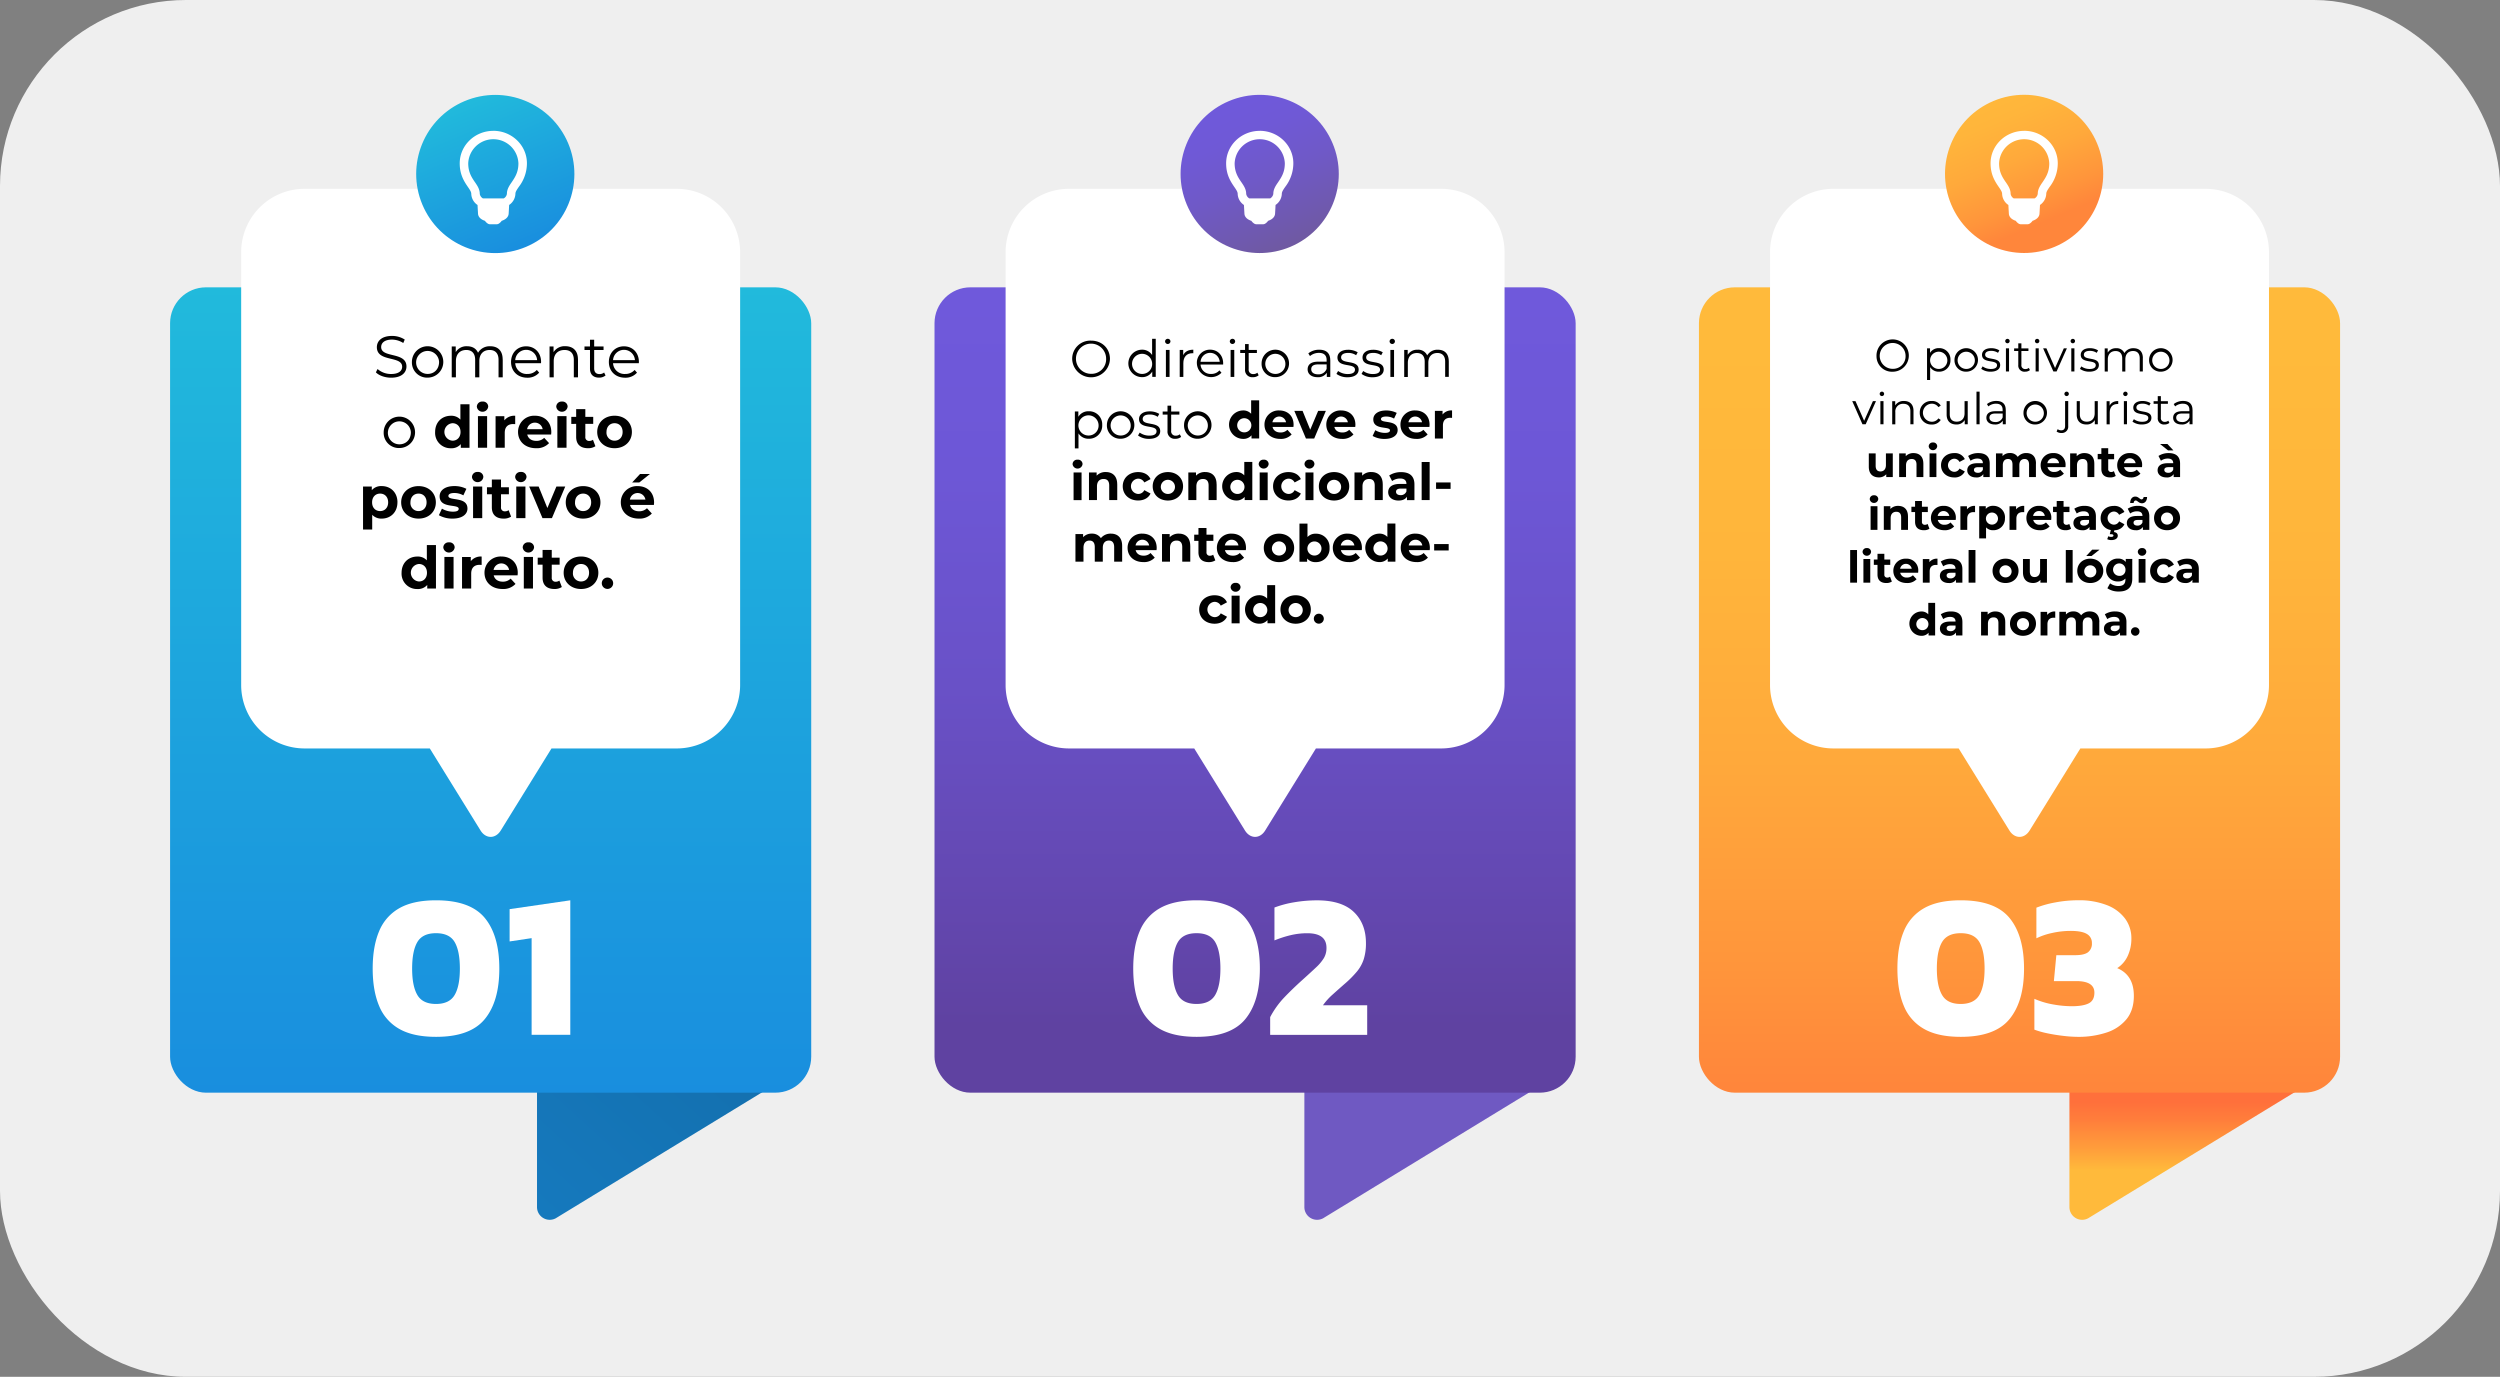 <svg xmlns="http://www.w3.org/2000/svg" xmlns:xlink="http://www.w3.org/1999/xlink" width="1204.444" height="663.32" viewBox="0 0 1204.444 663.32">
  <rect x="0" y="0" width="1204.444" height="663.32" fill="#808080" stroke="none"/>
  <defs>
    <linearGradient id="linear-gradient" x1="1.172" y1="-2.225" x2="-3.722" y2="0.832" gradientUnits="objectBoundingBox">
      <stop offset="0" stop-color="#1267a1"/>
      <stop offset="1" stop-color="#198ede"/>
    </linearGradient>
    <linearGradient id="linear-gradient-2" x1="0.5" y1="1" x2="0.5" gradientUnits="objectBoundingBox">
      <stop offset="0" stop-color="#198ede"/>
      <stop offset="1" stop-color="#21badc"/>
    </linearGradient>
    <linearGradient id="linear-gradient-4" x1="-5.962" y1="-8.909" x2="-5.172" y2="-8.909" gradientUnits="objectBoundingBox">
      <stop offset="0" stop-color="#3a2a61"/>
      <stop offset="0.14" stop-color="#463578"/>
      <stop offset="0.38" stop-color="#584498"/>
      <stop offset="0.6" stop-color="#644faf"/>
      <stop offset="0.82" stop-color="#6c56bd"/>
      <stop offset="1" stop-color="#6f59c2"/>
    </linearGradient>
    <linearGradient id="linear-gradient-5" x1="0.5" y1="0.916" x2="0.5" y2="0.018" gradientUnits="objectBoundingBox">
      <stop offset="0" stop-color="#5f42a1"/>
      <stop offset="0.16" stop-color="#6347af"/>
      <stop offset="0.47" stop-color="#6951c7"/>
      <stop offset="0.76" stop-color="#6d57d6"/>
      <stop offset="1" stop-color="#6f59db"/>
    </linearGradient>
    <linearGradient id="linear-gradient-6" x1="0.5" x2="0.5" y2="1" gradientUnits="objectBoundingBox">
      <stop offset="0" stop-color="#6f59db"/>
      <stop offset="0.24" stop-color="#6f59d6"/>
      <stop offset="0.53" stop-color="#6f59c7"/>
      <stop offset="0.84" stop-color="#6f59af"/>
      <stop offset="1" stop-color="#6f59a1"/>
    </linearGradient>
    <linearGradient id="linear-gradient-7" x1="0.5" y1="0.63" x2="0.5" y2="0.116" gradientUnits="objectBoundingBox">
      <stop offset="0" stop-color="#ffba3b"/>
      <stop offset="0.29" stop-color="#ffa03b"/>
      <stop offset="0.75" stop-color="#ff7d3b"/>
      <stop offset="1" stop-color="#ff703b"/>
    </linearGradient>
    <linearGradient id="linear-gradient-8" x1="0.5" y1="0.074" x2="0.5" y2="0.989" gradientUnits="objectBoundingBox">
      <stop offset="0" stop-color="#ffba3b"/>
      <stop offset="0.28" stop-color="#ffb53b"/>
      <stop offset="0.56" stop-color="#ffa93b"/>
      <stop offset="0.84" stop-color="#ff953b"/>
      <stop offset="1" stop-color="#ff863b"/>
    </linearGradient>
    <linearGradient id="linear-gradient-9" x1="0.5" y1="-0.145" x2="0.5" y2="0.828" xlink:href="#linear-gradient-8"/>
  </defs>
  <g id="Grafico_6" data-name="Grafico 6" transform="translate(-7.76 -5.65)">
    <rect id="Retângulo_392" data-name="Retângulo 392" width="1204.444" height="663.32" rx="89.65" transform="translate(7.76 5.65)" fill="#efefef"/>
    <path id="Caminho_10331" data-name="Caminho 10331" d="M163.539,365.245l103.155-62.971-24.111-.194H154.23v57.954a6.13,6.13,0,0,0,9.309,5.228Z" transform="translate(112.248 227.171)" fill="url(#linear-gradient)"/>
    <rect id="Retângulo_393" data-name="Retângulo 393" width="308.883" height="387.998" rx="17.3" transform="translate(89.701 144.079)" fill="url(#linear-gradient-2)"/>
    <g id="Grupo_2843" data-name="Grupo 2843" transform="translate(187.31 439.397)">
      <path id="Caminho_10332" data-name="Caminho 10332" d="M139.915,316.989q-11,0-17.681-3.815a22.333,22.333,0,0,1-9.75-11.146q-3.073-7.339-3.073-17.928t3.073-17.929a22.416,22.416,0,0,1,9.75-11.146q6.677-3.815,17.681-3.815,16.454,0,23.475,8.461,7.021,8.479,7.03,24.429c0,10.633-2.349,18.688-7.03,24.376Q156.342,317.007,139.915,316.989Zm0-15.844q6.438,0,8.973-4.31c1.7-2.879,2.526-7.118,2.526-12.735s-.848-9.945-2.526-12.788-4.681-4.257-8.973-4.257-7.277,1.413-8.973,4.257q-2.517,4.266-2.526,12.788c0,5.688.848,9.856,2.526,12.735s4.681,4.31,8.973,4.31Z" transform="translate(-109.41 -251.21)" fill="#fff"/>
      <path id="Caminho_10333" data-name="Caminho 10333" d="M157.358,316V269.439l-10.6,1.59V255.467l29.233-4.257V316H157.376Z" transform="translate(-80.787 -251.21)" fill="#fff"/>
    </g>
    <path id="Caminho_10334" data-name="Caminho 10334" d="M283.383,57.15H104.1A30.557,30.557,0,0,0,73.54,87.708v208.5A30.557,30.557,0,0,0,104.1,326.767h60.321L188.866,366.3c2.544,4.1,7.207,4.1,9.733,0l24.446-39.531h60.321a30.557,30.557,0,0,0,30.558-30.558V87.708A30.557,30.557,0,0,0,283.366,57.15Z" transform="translate(50.411 39.467)" fill="#fff"/>
    <g id="Grupo_2844" data-name="Grupo 2844" transform="translate(182.665 167.501)">
      <path id="Caminho_10335" data-name="Caminho 10335" d="M110.28,114.82l.813-1.607a9.776,9.776,0,0,0,6.536,2.4c3.709,0,5.317-1.554,5.317-3.5,0-5.423-12.188-2.084-12.188-9.415,0-2.914,2.261-5.423,7.3-5.423a11.2,11.2,0,0,1,6.129,1.749l-.707,1.66a10.25,10.25,0,0,0-5.423-1.643c-3.621,0-5.228,1.607-5.228,3.586,0,5.423,12.188,2.155,12.188,9.362,0,2.914-2.314,5.405-7.383,5.405-2.967,0-5.882-1.042-7.348-2.579Z" transform="translate(-104.098 -97.28)"/>
      <path id="Caminho_10336" data-name="Caminho 10336" d="M120.11,107.632a7.56,7.56,0,1,1,7.578,7.578A7.3,7.3,0,0,1,120.11,107.632Zm13.089,0a5.535,5.535,0,1,0-5.511,5.794C130.867,113.426,133.2,111.112,133.2,107.632Z" transform="translate(-96.564 -95.127)"/>
      <path id="Caminho_10337" data-name="Caminho 10337" d="M155.54,106.449v8.62h-2.014v-8.426c0-3.144-1.59-4.752-4.275-4.752-3.056,0-4.981,1.978-4.981,5.37v7.807h-2.014v-8.426c0-3.144-1.59-4.752-4.292-4.752-3.02,0-4.981,1.978-4.981,5.37v7.807H130.97V100.2H132.9v2.72a6,6,0,0,1,5.458-2.826c2.491,0,4.381,1.042,5.281,3.144a6.481,6.481,0,0,1,5.882-3.144c3.621,0,5.988,2.084,5.988,6.359Z" transform="translate(-88.242 -95.127)"/>
      <path id="Caminho_10338" data-name="Caminho 10338" d="M161.6,108.253H149.164a5.5,5.5,0,0,0,5.847,5.175,5.915,5.915,0,0,0,4.557-1.943l1.13,1.307a7.3,7.3,0,0,1-5.741,2.438c-4.646,0-7.807-3.162-7.807-7.578s3.073-7.542,7.26-7.542,7.207,3.073,7.207,7.542c0,.177-.035.389-.035.618Zm-12.435-1.5h10.545a5.283,5.283,0,0,0-10.545,0Z" transform="translate(-75.842 -95.111)"/>
      <path id="Caminho_10339" data-name="Caminho 10339" d="M171.357,106.457v8.62h-2.014v-8.426c0-3.144-1.643-4.752-4.469-4.752-3.2,0-5.211,1.978-5.211,5.37v7.807H157.65V100.2h1.925v2.738a6.283,6.283,0,0,1,5.652-2.862c3.621,0,6.112,2.084,6.112,6.359Z" transform="translate(-67.795 -95.134)"/>
      <path id="Caminho_10340" data-name="Caminho 10340" d="M177.319,115.532a4.789,4.789,0,0,1-3.144,1.042c-2.791,0-4.345-1.59-4.345-4.328v-8.991h-2.65v-1.7h2.65V98.31h2.014v3.25h4.522v1.7h-4.522v8.885c0,1.749.9,2.72,2.579,2.72a3.322,3.322,0,0,0,2.208-.76l.707,1.448Z" transform="translate(-60.492 -96.491)"/>
      <path id="Caminho_10341" data-name="Caminho 10341" d="M188.279,108.253H175.844a5.5,5.5,0,0,0,5.847,5.175,5.915,5.915,0,0,0,4.557-1.943l1.13,1.307a7.3,7.3,0,0,1-5.741,2.438c-4.646,0-7.807-3.162-7.807-7.578s3.073-7.542,7.26-7.542,7.207,3.073,7.207,7.542c0,.177-.035.389-.035.618Zm-12.435-1.5h10.545a5.283,5.283,0,0,0-10.545,0Z" transform="translate(-55.396 -95.111)"/>
      <path id="Caminho_10342" data-name="Caminho 10342" d="M112.41,126.832a7.56,7.56,0,1,1,7.578,7.578A7.3,7.3,0,0,1,112.41,126.832Zm13.089,0a5.535,5.535,0,1,0-5.511,5.794C123.167,132.626,125.5,130.312,125.5,126.832Z" transform="translate(-102.465 -80.412)"/>
      <path id="Caminho_10343" data-name="Caminho 10343" d="M143.008,115.9v20.984h-4.2v-1.749a5.862,5.862,0,0,1-4.752,1.978,7.4,7.4,0,0,1-7.613-7.825c0-4.769,3.3-7.825,7.613-7.825a5.886,5.886,0,0,1,4.557,1.837v-7.383h4.416Zm-4.328,13.371c0-2.632-1.7-4.222-3.868-4.222a4.225,4.225,0,0,0,0,8.426C137.02,133.475,138.681,131.886,138.681,129.271Z" transform="translate(-91.713 -83.01)"/>
      <path id="Caminho_10344" data-name="Caminho 10344" d="M137.82,117.635a2.516,2.516,0,0,1,2.738-2.455,2.473,2.473,0,0,1,2.738,2.367,2.75,2.75,0,0,1-5.476.088Zm.53,4.575h4.416v15.208H138.35Z" transform="translate(-82.992 -83.562)"/>
      <path id="Caminho_10345" data-name="Caminho 10345" d="M152.38,119.03v4.08a9.8,9.8,0,0,0-.989-.053c-2.438,0-4.045,1.325-4.045,4.239v7.189H142.93V119.277h4.222v2.014a6.142,6.142,0,0,1,5.228-2.226Z" transform="translate(-79.076 -80.612)"/>
      <path id="Caminho_10346" data-name="Caminho 10346" d="M164.993,128.1h-11.5c.424,1.89,2.031,3.056,4.345,3.056a5.152,5.152,0,0,0,3.815-1.466L164,132.235a7.971,7.971,0,0,1-6.271,2.455c-5.264,0-8.673-3.3-8.673-7.825a7.756,7.756,0,0,1,8.108-7.825c4.628,0,7.913,3,7.913,7.9,0,.336-.053.813-.088,1.183Zm-11.57-2.579h7.489a3.8,3.8,0,0,0-7.489,0Z" transform="translate(-74.378 -80.604)"/>
      <path id="Caminho_10347" data-name="Caminho 10347" d="M159.48,117.635a2.516,2.516,0,0,1,2.738-2.455,2.473,2.473,0,0,1,2.738,2.367,2.75,2.75,0,0,1-5.476.088Zm.53,4.575h4.416v15.208H160.01Z" transform="translate(-66.393 -83.562)"/>
      <path id="Caminho_10348" data-name="Caminho 10348" d="M175.2,135.108a6.244,6.244,0,0,1-3.586.954c-3.586,0-5.688-1.837-5.688-5.458v-6.253H163.58v-3.391h2.349V117.25h4.416v3.709h3.8v3.391h-3.8v6.2a1.775,1.775,0,0,0,1.89,2.014,2.943,2.943,0,0,0,1.784-.565Z" transform="translate(-63.251 -81.976)"/>
      <path id="Caminho_10349" data-name="Caminho 10349" d="M170.65,126.865c0-4.575,3.533-7.825,8.373-7.825s8.337,3.25,8.337,7.825-3.5,7.825-8.337,7.825S170.65,131.44,170.65,126.865Zm12.241,0c0-2.632-1.66-4.222-3.868-4.222s-3.9,1.59-3.9,4.222a3.851,3.851,0,0,0,3.9,4.2C181.23,131.069,182.891,129.479,182.891,126.865Z" transform="translate(-57.833 -80.604)"/>
      <path id="Caminho_10350" data-name="Caminho 10350" d="M123.348,146.073c0,4.787-3.3,7.825-7.578,7.825a5.925,5.925,0,0,1-4.575-1.837v7.1H106.78v-20.7H111v1.749a5.912,5.912,0,0,1,4.787-1.978c4.275,0,7.578,3.056,7.578,7.825Zm-4.469,0c0-2.632-1.66-4.222-3.868-4.222s-3.868,1.59-3.868,4.222,1.66,4.2,3.868,4.2S118.88,148.687,118.88,146.073Z" transform="translate(-106.78 -65.898)"/>
      <path id="Caminho_10351" data-name="Caminho 10351" d="M117.18,146.065c0-4.575,3.533-7.825,8.373-7.825s8.337,3.25,8.337,7.825-3.5,7.825-8.337,7.825S117.18,150.64,117.18,146.065Zm12.241,0c0-2.632-1.66-4.222-3.868-4.222s-3.9,1.59-3.9,4.222a3.851,3.851,0,0,0,3.9,4.2C127.76,150.269,129.421,148.679,129.421,146.065Z" transform="translate(-98.81 -65.89)"/>
      <path id="Caminho_10352" data-name="Caminho 10352" d="M127.478,152.255l1.466-3.162a10.358,10.358,0,0,0,5.281,1.466c2.031,0,2.791-.53,2.791-1.378,0-2.491-9.185.053-9.185-6.023,0-2.879,2.6-4.928,7.048-4.928a12.477,12.477,0,0,1,5.847,1.325l-1.466,3.144a8.758,8.758,0,0,0-4.381-1.13c-1.978,0-2.826.618-2.826,1.413,0,2.6,9.185.088,9.185,6.076,0,2.826-2.632,4.84-7.189,4.84a13.01,13.01,0,0,1-6.589-1.643Z" transform="translate(-90.932 -65.898)"/>
      <path id="Caminho_10353" data-name="Caminho 10353" d="M136.49,136.835a2.516,2.516,0,0,1,2.738-2.455,2.473,2.473,0,0,1,2.738,2.367,2.75,2.75,0,0,1-5.476.088Zm.53,4.575h4.416v15.208H137.02Z" transform="translate(-84.011 -68.848)"/>
      <path id="Caminho_10354" data-name="Caminho 10354" d="M152.2,154.308a6.244,6.244,0,0,1-3.586.954c-3.586,0-5.688-1.837-5.688-5.458v-6.253H140.58v-3.391h2.349V136.45h4.416v3.709h3.8v3.391h-3.8v6.2a1.775,1.775,0,0,0,1.89,2.014,2.943,2.943,0,0,0,1.784-.565l1.183,3.109Z" transform="translate(-80.877 -67.262)"/>
      <path id="Caminho_10355" data-name="Caminho 10355" d="M148.27,136.835a2.516,2.516,0,0,1,2.738-2.455,2.473,2.473,0,0,1,2.738,2.367,2.75,2.75,0,0,1-5.476.088Zm.53,4.575h4.416v15.208H148.8Z" transform="translate(-74.984 -68.848)"/>
      <path id="Caminho_10356" data-name="Caminho 10356" d="M169.463,138.36l-6.412,15.208h-4.557L152.1,138.36h4.557l4.2,10.351,4.345-10.351h4.239Z" transform="translate(-72.049 -65.798)"/>
      <path id="Caminho_10357" data-name="Caminho 10357" d="M162.07,146.065c0-4.575,3.533-7.825,8.373-7.825s8.337,3.25,8.337,7.825-3.5,7.825-8.337,7.825S162.07,150.64,162.07,146.065Zm12.241,0c0-2.632-1.66-4.222-3.868-4.222s-3.9,1.59-3.9,4.222a3.851,3.851,0,0,0,3.9,4.2C172.65,150.269,174.311,148.679,174.311,146.065Z" transform="translate(-64.408 -65.89)"/>
      <path id="Caminho_10358" data-name="Caminho 10358" d="M193.023,149.83h-11.5c.424,1.89,2.031,3.056,4.345,3.056a5.152,5.152,0,0,0,3.815-1.466l2.349,2.544a7.971,7.971,0,0,1-6.271,2.455c-5.264,0-8.673-3.3-8.673-7.825a7.756,7.756,0,0,1,8.108-7.825c4.628,0,7.913,3,7.913,7.9,0,.336-.053.813-.088,1.183Zm-11.57-2.579h7.489a3.8,3.8,0,0,0-7.489,0Zm4.522-8.231H182.53l3.815-4.08H191.1l-5.122,4.08Z" transform="translate(-52.897 -68.419)"/>
      <path id="Caminho_10359" data-name="Caminho 10359" d="M133.858,154.3v20.984h-4.2v-1.749a5.862,5.862,0,0,1-4.751,1.978,7.4,7.4,0,0,1-7.613-7.825c0-4.769,3.3-7.825,7.613-7.825a5.886,5.886,0,0,1,4.557,1.837v-7.383h4.416Zm-4.328,13.371c0-2.632-1.7-4.222-3.868-4.222a4.225,4.225,0,0,0,0,8.426C127.87,171.875,129.531,170.286,129.531,167.671Z" transform="translate(-98.726 -53.582)"/>
      <path id="Caminho_10360" data-name="Caminho 10360" d="M128.67,156.035a2.516,2.516,0,0,1,2.738-2.455,2.473,2.473,0,0,1,2.738,2.367,2.75,2.75,0,0,1-5.476.088Zm.53,4.575h4.416v15.208H129.2Z" transform="translate(-90.004 -54.134)"/>
      <path id="Caminho_10361" data-name="Caminho 10361" d="M143.23,157.43v4.08a9.792,9.792,0,0,0-.989-.053c-2.438,0-4.045,1.325-4.045,4.239v7.189H133.78V157.677H138v2.014a6.142,6.142,0,0,1,5.228-2.226Z" transform="translate(-86.088 -51.184)"/>
      <path id="Caminho_10362" data-name="Caminho 10362" d="M155.843,166.5h-11.5c.424,1.89,2.031,3.056,4.345,3.056a5.152,5.152,0,0,0,3.815-1.466l2.349,2.544a7.971,7.971,0,0,1-6.271,2.455c-5.264,0-8.673-3.3-8.673-7.825a7.756,7.756,0,0,1,8.108-7.825c4.628,0,7.913,3,7.913,7.9,0,.336-.053.813-.088,1.183Zm-11.57-2.579h7.489a3.8,3.8,0,0,0-7.489,0Z" transform="translate(-81.391 -51.176)"/>
      <path id="Caminho_10363" data-name="Caminho 10363" d="M150.33,156.035a2.516,2.516,0,0,1,2.738-2.455,2.473,2.473,0,0,1,2.738,2.367,2.75,2.75,0,0,1-5.476.088Zm.53,4.575h4.416v15.208H150.86Z" transform="translate(-73.405 -54.134)"/>
      <path id="Caminho_10364" data-name="Caminho 10364" d="M166.043,173.508a6.244,6.244,0,0,1-3.586.954c-3.586,0-5.688-1.837-5.688-5.458v-6.253H154.42v-3.391h2.349V155.65h4.416v3.709h3.8v3.391h-3.8v6.2a1.775,1.775,0,0,0,1.89,2.014,2.943,2.943,0,0,0,1.784-.565l1.183,3.109Z" transform="translate(-70.271 -52.548)"/>
      <path id="Caminho_10365" data-name="Caminho 10365" d="M161.5,165.265c0-4.575,3.533-7.825,8.373-7.825s8.337,3.25,8.337,7.825-3.5,7.825-8.337,7.825S161.5,169.84,161.5,165.265Zm12.241,0c0-2.632-1.66-4.222-3.868-4.222s-3.9,1.59-3.9,4.222a3.851,3.851,0,0,0,3.9,4.2C172.08,169.469,173.741,167.879,173.741,165.265Z" transform="translate(-64.845 -51.176)"/>
      <path id="Caminho_10366" data-name="Caminho 10366" d="M171.9,165.91a2.738,2.738,0,0,1,5.476,0,2.738,2.738,0,1,1-5.476,0Z" transform="translate(-56.875 -46.769)"/>
    </g>
    <circle id="Elipse_20" data-name="Elipse 20" cx="38.1" cy="38.1" r="38.1" transform="translate(196.484 69.139) rotate(-22.82)" fill="url(#linear-gradient-2)"/>
    <path id="Caminho_10367" data-name="Caminho 10367" d="M149.33,41.348c-8.92,0-16.18,7.012-16.18,15.65,0,5.6,2.279,8.938,3.939,11.375,1.042,1.519,1.625,2.42,1.625,3.321a6.722,6.722,0,0,0,3.02,5.37c.053,1.2.23,4.133.23,4.133.018.813.442,2.544,3.338,3.5A4.915,4.915,0,0,0,146.627,86a2.047,2.047,0,0,0,1.148.353H150.9A2.047,2.047,0,0,0,152.05,86a4.915,4.915,0,0,0,1.325-1.307c2.879-.954,3.321-2.667,3.356-3.5h0s.177-2.932.23-4.151a6.747,6.747,0,0,0,3.02-5.37c0-.9.583-1.8,1.607-3.3a18.626,18.626,0,0,0,3.939-11.393c0-8.637-7.26-15.65-16.18-15.65h0ZM140.48,66.077c-1.519-2.226-3.232-4.751-3.232-9.079a12.1,12.1,0,0,1,24.181,0c0,4.328-1.713,6.836-3.215,9.061-1.219,1.766-2.332,3.427-2.332,5.635a3.065,3.065,0,0,1-1.537,2.208h-10a3.065,3.065,0,0,1-1.537-2.208c0-2.208-1.13-3.868-2.314-5.617h0Z" transform="translate(96.094 27.344)" fill="#fff"/>
    <path id="Caminho_10368" data-name="Caminho 10368" d="M372.839,365.245l103.155-62.971-24.111-.194H363.53v57.954a6.13,6.13,0,0,0,9.309,5.228Z" transform="translate(272.647 227.171)" fill="url(#linear-gradient-4)"/>
    <rect id="Retângulo_394" data-name="Retângulo 394" width="308.883" height="387.998" rx="17.3" transform="translate(457.987 144.079)" fill="url(#linear-gradient-5)"/>
    <g id="Grupo_2845" data-name="Grupo 2845" transform="translate(553.724 439.397)">
      <path id="Caminho_10369" data-name="Caminho 10369" d="M347.355,316.989q-11,0-17.681-3.815a22.333,22.333,0,0,1-9.75-11.146q-3.074-7.339-3.073-17.928t3.073-17.929a22.416,22.416,0,0,1,9.75-11.146q6.677-3.815,17.681-3.815,16.454,0,23.475,8.461,7.021,8.479,7.03,24.429c0,10.633-2.349,18.688-7.03,24.376Q363.782,317.007,347.355,316.989Zm0-15.844q6.438,0,8.973-4.31,2.517-4.319,2.526-12.735c0-5.617-.848-9.945-2.526-12.788s-4.681-4.257-8.973-4.257-7.277,1.413-8.973,4.257q-2.517,4.266-2.526,12.788c0,5.688.848,9.856,2.526,12.735S343.045,301.145,347.355,301.145Z" transform="translate(-316.85 -251.21)" fill="#fff"/>
      <path id="Caminho_10370" data-name="Caminho 10370" d="M354.2,315.992v-8.514a42.572,42.572,0,0,1,6.73-9.415q3.974-4.16,8.814-8.514c2.7-2.438,4.91-4.451,6.589-6.041a21.3,21.3,0,0,0,3.762-4.5,9.524,9.524,0,0,0,1.236-4.91q0-7.021-9.22-7.03a34.613,34.613,0,0,0-8.267.989,52.136,52.136,0,0,0-7.578,2.473V254.682a49.861,49.861,0,0,1,9.5-2.526,65.484,65.484,0,0,1,11-.936q11.9,0,17.734,5.6c3.9,3.727,5.847,8.743,5.847,15.014a25.341,25.341,0,0,1-1.042,7.684,18.156,18.156,0,0,1-3.215,5.9,50.024,50.024,0,0,1-5.652,5.741q-3.074,2.676-6.041,5.352a30.813,30.813,0,0,0-4.751,5.246h21.3v14.272H354.2Z" transform="translate(-288.227 -251.202)" fill="#fff"/>
    </g>
    <path id="Caminho_10371" data-name="Caminho 10371" d="M491.883,57.15H312.6A30.557,30.557,0,0,0,282.04,87.708v208.5A30.557,30.557,0,0,0,312.6,326.767h60.321L397.365,366.3c2.544,4.1,7.207,4.1,9.733,0l24.446-39.531h60.321a30.557,30.557,0,0,0,30.558-30.558V87.708A30.557,30.557,0,0,0,491.866,57.15Z" transform="translate(210.197 39.467)" fill="#fff"/>
    <circle id="Elipse_21" data-name="Elipse 21" cx="38.1" cy="38.1" r="38.1" transform="translate(564.754 69.113) rotate(-22.82)" fill="url(#linear-gradient-6)"/>
    <path id="Caminho_10372" data-name="Caminho 10372" d="M581.509,365.245l103.155-62.971-24.111-.194H572.2v57.954a6.13,6.13,0,0,0,9.309,5.228Z" transform="translate(432.563 227.171)" fill="url(#linear-gradient-7)"/>
    <rect id="Retângulo_395" data-name="Retângulo 395" width="308.883" height="387.998" rx="17.3" transform="translate(826.273 144.079)" fill="url(#linear-gradient-8)"/>
    <g id="Grupo_2846" data-name="Grupo 2846" transform="translate(921.885 439.379)">
      <path id="Caminho_10373" data-name="Caminho 10373" d="M555.785,316.989q-11,0-17.681-3.815a22.333,22.333,0,0,1-9.75-11.146q-3.073-7.339-3.073-17.928t3.073-17.929a22.416,22.416,0,0,1,9.75-11.146q6.677-3.815,17.681-3.815,16.454,0,23.475,8.461,7.021,8.479,7.03,24.429c0,10.633-2.349,18.688-7.03,24.376Q572.212,317.007,555.785,316.989Zm0-15.844q6.438,0,8.973-4.31,2.517-4.319,2.526-12.735c0-5.617-.848-9.945-2.526-12.788s-4.681-4.257-8.973-4.257-7.277,1.413-8.973,4.257q-2.517,4.266-2.526,12.788c0,5.688.848,9.856,2.526,12.735S551.475,301.145,555.785,301.145Z" transform="translate(-525.28 -251.192)" fill="#fff"/>
      <path id="Caminho_10374" data-name="Caminho 10374" d="M583.536,317a60.52,60.52,0,0,1-6.73-.442c-2.65-.3-5.228-.707-7.772-1.237a42.667,42.667,0,0,1-6.394-1.784V298.68a39.241,39.241,0,0,0,9.114,2.72,51.678,51.678,0,0,0,8.814.848c3.692,0,6.465-.459,8.267-1.4,1.819-.919,2.72-2.65,2.72-5.158q0-5.538-8.726-5.546H572.037l1.183-12.488h9.008c2.9,0,4.981-.459,6.235-1.4a5.151,5.151,0,0,0,1.89-4.451,4.829,4.829,0,0,0-2.42-4.363c-1.625-.989-4.239-1.484-7.878-1.484a40.86,40.86,0,0,0-8.814.989,32.945,32.945,0,0,0-7.631,2.579V254.768a48.627,48.627,0,0,1,9.114-2.526,58.391,58.391,0,0,1,10.9-1.042,36.653,36.653,0,0,1,14.06,2.385,19.674,19.674,0,0,1,8.726,6.536,15.859,15.859,0,0,1,2.967,9.5,19.757,19.757,0,0,1-1.731,8.32,13.859,13.859,0,0,1-5.1,5.953q8.028,3.365,8.019,13.371,0,6.836-3.515,11.2a20.53,20.53,0,0,1-9.609,6.447A42.783,42.783,0,0,1,583.518,317Z" transform="translate(-496.649 -251.2)" fill="#fff"/>
    </g>
    <path id="Caminho_10375" data-name="Caminho 10375" d="M700.383,57.15H521.1A30.557,30.557,0,0,0,490.54,87.708v208.5A30.557,30.557,0,0,0,521.1,326.767h60.321L605.866,366.3c2.544,4.1,7.207,4.1,9.733,0l24.446-39.531h60.321a30.557,30.557,0,0,0,30.558-30.558V87.708A30.557,30.557,0,0,0,700.366,57.15Z" transform="translate(369.982 39.467)" fill="#fff"/>
    <circle id="Elipse_22" data-name="Elipse 22" cx="38.1" cy="38.1" r="38.1" transform="translate(933.04 69.087) rotate(-22.82)" fill="url(#linear-gradient-9)"/>
    <g id="Grupo_2847" data-name="Grupo 2847" transform="translate(524.314 168.879)">
      <path id="Caminho_10376" data-name="Caminho 10376" d="M300.2,107.374a8.726,8.726,0,0,1,9.114-8.814c5.246,0,9.079,3.727,9.079,8.814a9.1,9.1,0,0,1-18.193,0Zm16.356,0a7.269,7.269,0,1,0-7.242,7.171A7.009,7.009,0,0,0,316.556,107.374Z" transform="translate(-300.2 -97.677)"/>
      <path id="Caminho_10377" data-name="Caminho 10377" d="M328.707,98.06v18.352h-1.678v-2.579a5.641,5.641,0,0,1-5.016,2.7,6.616,6.616,0,0,1,0-13.23,5.656,5.656,0,0,1,4.946,2.579V98.06h1.766Zm-1.731,11.852a4.845,4.845,0,1,0-4.822,5.069A4.763,4.763,0,0,0,326.976,109.912Z" transform="translate(-288.452 -98.06)"/>
      <path id="Caminho_10378" data-name="Caminho 10378" d="M325.54,99.3a1.264,1.264,0,0,1,1.289-1.236,1.249,1.249,0,0,1,1.289,1.219,1.29,1.29,0,0,1-2.579.035Zm.389,4.116h1.766V116.43h-1.766Z" transform="translate(-280.78 -98.06)"/>
      <path id="Caminho_10379" data-name="Caminho 10379" d="M336.083,101.03v1.713c-.141,0-.3-.018-.424-.018-2.72,0-4.381,1.731-4.381,4.8v6.624H329.53V101.136h1.678v2.544c.813-1.731,2.473-2.65,4.875-2.65Z" transform="translate(-277.723 -95.784)"/>
      <path id="Caminho_10380" data-name="Caminho 10380" d="M346.857,108.191H335.976a4.813,4.813,0,0,0,5.122,4.522A5.073,5.073,0,0,0,345.073,111l.989,1.13a6.887,6.887,0,0,1-11.852-4.5,6.276,6.276,0,0,1,6.359-6.606c3.656,0,6.306,2.7,6.306,6.606,0,.141-.018.353-.018.548Zm-10.881-1.307h9.238a4.629,4.629,0,0,0-9.238,0Z" transform="translate(-274.136 -95.792)"/>
      <path id="Caminho_10381" data-name="Caminho 10381" d="M343.19,99.3a1.264,1.264,0,0,1,1.289-1.236,1.249,1.249,0,0,1,1.289,1.219,1.29,1.29,0,0,1-2.579.035Zm.389,4.116h1.766V116.43h-1.766Z" transform="translate(-267.254 -98.06)"/>
      <path id="Caminho_10382" data-name="Caminho 10382" d="M354.915,114.539a4.171,4.171,0,0,1-2.738.919,3.443,3.443,0,0,1-3.815-3.78v-7.86H346.03v-1.484h2.332V99.49h1.749v2.844h3.957v1.484H350.11v7.772a2.081,2.081,0,0,0,2.261,2.367,2.9,2.9,0,0,0,1.925-.671Z" transform="translate(-265.078 -96.964)"/>
      <path id="Caminho_10383" data-name="Caminho 10383" d="M351.86,107.636a6.615,6.615,0,1,1,6.624,6.624A6.4,6.4,0,0,1,351.86,107.636Zm11.464,0a4.845,4.845,0,1,0-4.822,5.069A4.743,4.743,0,0,0,363.324,107.636Z" transform="translate(-260.61 -95.784)"/>
      <path id="Caminho_10384" data-name="Caminho 10384" d="M375.336,106.074v8.072h-1.678v-2.031a4.89,4.89,0,0,1-4.487,2.155c-2.95,0-4.752-1.537-4.752-3.78,0-2,1.289-3.692,5.016-3.692h4.133V106c0-2.226-1.254-3.444-3.692-3.444a6.647,6.647,0,0,0-4.328,1.537l-.795-1.307a8.24,8.24,0,0,1,5.3-1.749c3.356,0,5.264,1.678,5.264,5.052Zm-1.766,4.151v-2.12h-4.08c-2.526,0-3.338.989-3.338,2.332,0,1.5,1.219,2.455,3.285,2.455a4.082,4.082,0,0,0,4.133-2.65Z" transform="translate(-250.984 -95.776)"/>
      <path id="Caminho_10385" data-name="Caminho 10385" d="M372.28,112.655l.795-1.378a7.886,7.886,0,0,0,4.628,1.466c2.473,0,3.5-.848,3.5-2.12,0-3.391-8.443-.724-8.443-5.864,0-2.12,1.837-3.709,5.14-3.709a8.884,8.884,0,0,1,4.61,1.219l-.76,1.413a6.649,6.649,0,0,0-3.833-1.113c-2.349,0-3.391.919-3.391,2.155,0,3.515,8.443.866,8.443,5.864,0,2.243-1.978,3.709-5.37,3.709a8.674,8.674,0,0,1-5.3-1.607Z" transform="translate(-244.961 -95.769)"/>
      <path id="Caminho_10386" data-name="Caminho 10386" d="M379.13,112.655l.795-1.378a7.886,7.886,0,0,0,4.628,1.466c2.473,0,3.48-.848,3.48-2.12,0-3.391-8.443-.724-8.443-5.864,0-2.12,1.837-3.709,5.14-3.709a8.884,8.884,0,0,1,4.61,1.219l-.76,1.413a6.649,6.649,0,0,0-3.833-1.113c-2.349,0-3.391.919-3.391,2.155,0,3.515,8.443.866,8.443,5.864,0,2.243-1.978,3.709-5.37,3.709a8.674,8.674,0,0,1-5.3-1.607Z" transform="translate(-239.711 -95.769)"/>
      <path id="Caminho_10387" data-name="Caminho 10387" d="M386.77,99.3a1.264,1.264,0,0,1,1.289-1.236,1.249,1.249,0,0,1,1.289,1.219,1.29,1.29,0,0,1-2.579.035Zm.389,4.116h1.766V116.43h-1.766Z" transform="translate(-233.856 -98.06)"/>
      <path id="Caminho_10388" data-name="Caminho 10388" d="M412.239,106.586v7.542H410.49v-7.366c0-2.738-1.378-4.151-3.745-4.151-2.667,0-4.363,1.731-4.363,4.7v6.836h-1.749v-7.366c0-2.738-1.378-4.151-3.762-4.151-2.65,0-4.363,1.731-4.363,4.7v6.836H390.76V101.146h1.678v2.367a5.269,5.269,0,0,1,4.769-2.473,4.671,4.671,0,0,1,4.628,2.738,5.656,5.656,0,0,1,5.14-2.738c3.162,0,5.246,1.837,5.246,5.564Z" transform="translate(-230.799 -95.776)"/>
      <path id="Caminho_10389" data-name="Caminho 10389" d="M314.107,124.444a6.3,6.3,0,0,1-6.483,6.624,5.635,5.635,0,0,1-4.946-2.579v7.242H300.93V117.908h1.678v2.579a5.649,5.649,0,0,1,5.016-2.667,6.294,6.294,0,0,1,6.483,6.606Zm-1.749,0a4.862,4.862,0,1,0-4.857,5.069A4.791,4.791,0,0,0,312.358,124.444Z" transform="translate(-299.641 -82.917)"/>
      <path id="Caminho_10390" data-name="Caminho 10390" d="M309.67,124.436a6.615,6.615,0,1,1,6.624,6.624A6.4,6.4,0,0,1,309.67,124.436Zm11.464,0a4.845,4.845,0,1,0-4.822,5.069A4.744,4.744,0,0,0,321.134,124.436Z" transform="translate(-292.943 -82.909)"/>
      <path id="Caminho_10391" data-name="Caminho 10391" d="M318.17,129.455l.795-1.378a7.886,7.886,0,0,0,4.628,1.466c2.473,0,3.48-.848,3.48-2.12,0-3.391-8.443-.724-8.443-5.864,0-2.12,1.837-3.709,5.14-3.709a8.884,8.884,0,0,1,4.61,1.219l-.76,1.413a6.649,6.649,0,0,0-3.833-1.113c-2.349,0-3.391.919-3.391,2.155,0,3.515,8.443.866,8.443,5.864,0,2.243-1.978,3.709-5.37,3.709a8.674,8.674,0,0,1-5.3-1.607Z" transform="translate(-286.429 -82.894)"/>
      <path id="Caminho_10392" data-name="Caminho 10392" d="M333.782,131.339a4.186,4.186,0,0,1-2.756.919,3.443,3.443,0,0,1-3.815-3.78v-7.86H324.88v-1.484h2.332V116.29h1.766v2.844h3.957v1.484h-3.957v7.772a2.076,2.076,0,0,0,2.243,2.367,2.9,2.9,0,0,0,1.925-.671l.618,1.254Z" transform="translate(-281.286 -84.089)"/>
      <path id="Caminho_10393" data-name="Caminho 10393" d="M330.71,124.436a6.615,6.615,0,1,1,6.624,6.624A6.4,6.4,0,0,1,330.71,124.436Zm11.464,0a4.845,4.845,0,1,0-4.822,5.069A4.743,4.743,0,0,0,342.174,124.436Z" transform="translate(-276.818 -82.909)"/>
      <path id="Caminho_10394" data-name="Caminho 10394" d="M357.492,114.868V133.22H353.8v-1.537a5.1,5.1,0,0,1-4.151,1.731,6.856,6.856,0,0,1,0-13.707,5.067,5.067,0,0,1,3.974,1.607V114.85h3.868Zm-3.78,11.711a3.412,3.412,0,1,0-3.391,3.692A3.379,3.379,0,0,0,353.712,126.579Z" transform="translate(-267.408 -85.193)"/>
      <path id="Caminho_10395" data-name="Caminho 10395" d="M366.6,125.549H356.536c.371,1.66,1.784,2.667,3.815,2.667a4.513,4.513,0,0,0,3.338-1.289l2.049,2.226a6.961,6.961,0,0,1-5.493,2.155c-4.61,0-7.6-2.9-7.6-6.853a6.789,6.789,0,0,1,7.1-6.853c4.063,0,6.924,2.614,6.924,6.906,0,.3-.053.724-.071,1.042Zm-10.121-2.243h6.553a3.322,3.322,0,0,0-6.553,0Z" transform="translate(-260.004 -83.085)"/>
      <path id="Caminho_10396" data-name="Caminho 10396" d="M375.981,117.72l-5.617,13.318h-3.974l-5.6-13.318h3.974l3.692,9.061,3.815-9.061Z" transform="translate(-253.766 -82.993)"/>
      <path id="Caminho_10397" data-name="Caminho 10397" d="M383.464,125.549H373.4c.371,1.66,1.784,2.667,3.815,2.667a4.513,4.513,0,0,0,3.338-1.289l2.049,2.226a6.961,6.961,0,0,1-5.493,2.155c-4.61,0-7.6-2.9-7.6-6.853a6.789,6.789,0,0,1,7.1-6.853c4.063,0,6.924,2.614,6.924,6.906,0,.3-.053.724-.071,1.042Zm-10.121-2.243H379.9a3.322,3.322,0,0,0-6.553,0Z" transform="translate(-247.084 -83.085)"/>
      <path id="Caminho_10398" data-name="Caminho 10398" d="M382.14,129.886l1.289-2.773a9.147,9.147,0,0,0,4.628,1.289c1.784,0,2.455-.477,2.455-1.219,0-2.173-8.037.053-8.037-5.264,0-2.526,2.279-4.31,6.165-4.31a10.965,10.965,0,0,1,5.122,1.166l-1.289,2.738a7.613,7.613,0,0,0-3.833-.989c-1.731,0-2.473.548-2.473,1.236,0,2.279,8.037.071,8.037,5.317,0,2.473-2.3,4.239-6.288,4.239a11.415,11.415,0,0,1-5.758-1.431Z" transform="translate(-237.405 -83.078)"/>
      <path id="Caminho_10399" data-name="Caminho 10399" d="M403.694,125.549H393.626c.371,1.66,1.784,2.667,3.815,2.667a4.513,4.513,0,0,0,3.338-1.289l2.049,2.226a6.961,6.961,0,0,1-5.493,2.155c-4.61,0-7.6-2.9-7.6-6.853a6.789,6.789,0,0,1,7.1-6.853c4.063,0,6.924,2.614,6.924,6.906,0,.3-.053.724-.071,1.042Zm-10.121-2.243h6.553a3.322,3.322,0,0,0-6.553,0Z" transform="translate(-231.58 -83.085)"/>
      <path id="Caminho_10400" data-name="Caminho 10400" d="M407.4,117.618v3.568c-.318-.018-.565-.053-.865-.053-2.137,0-3.533,1.166-3.533,3.709v6.288H399.13V117.812h3.692v1.749A5.364,5.364,0,0,1,407.4,117.6Z" transform="translate(-224.384 -83.085)"/>
      <path id="Caminho_10401" data-name="Caminho 10401" d="M300.31,133.185a2.209,2.209,0,0,1,2.4-2.155,2.168,2.168,0,0,1,2.4,2.084,2.413,2.413,0,0,1-4.8.071Zm.477,4.01h3.851v13.318h-3.851Z" transform="translate(-300.116 -72.793)"/>
      <path id="Caminho_10402" data-name="Caminho 10402" d="M318.4,140.3v7.613H314.53v-7.03c0-2.155-.989-3.144-2.7-3.144-1.855,0-3.2,1.13-3.2,3.586v6.589H304.78V134.594h3.692v1.554a5.849,5.849,0,0,1,4.4-1.749c3.144,0,5.511,1.837,5.511,5.882Z" transform="translate(-296.69 -70.211)"/>
      <path id="Caminho_10403" data-name="Caminho 10403" d="M313.99,141.263c0-4.01,3.091-6.853,7.419-6.853,2.791,0,5,1.219,5.97,3.391l-3,1.607a3.347,3.347,0,0,0-2.985-1.837,3.7,3.7,0,0,0,0,7.383,3.246,3.246,0,0,0,2.985-1.837l3,1.625c-.971,2.12-3.162,3.356-5.97,3.356-4.328,0-7.419-2.844-7.419-6.853Z" transform="translate(-289.632 -70.203)"/>
      <path id="Caminho_10404" data-name="Caminho 10404" d="M322.16,141.263c0-4.01,3.091-6.853,7.33-6.853s7.3,2.844,7.3,6.853-3.073,6.853-7.3,6.853S322.16,145.273,322.16,141.263Zm10.722,0a3.412,3.412,0,1,0-3.391,3.692A3.37,3.37,0,0,0,332.882,141.263Z" transform="translate(-283.371 -70.203)"/>
      <path id="Caminho_10405" data-name="Caminho 10405" d="M345.516,140.3v7.613h-3.868v-7.03c0-2.155-.989-3.144-2.7-3.144-1.855,0-3.2,1.13-3.2,3.586v6.589H331.88V134.594h3.692v1.554a5.849,5.849,0,0,1,4.4-1.749c3.144,0,5.511,1.837,5.511,5.882Z" transform="translate(-275.922 -70.211)"/>
      <path id="Caminho_10406" data-name="Caminho 10406" d="M355.622,131.668V150.02H351.93v-1.537a5.1,5.1,0,0,1-4.151,1.731,6.856,6.856,0,0,1,0-13.707,5.067,5.067,0,0,1,3.974,1.607V131.65h3.868Zm-3.78,11.711a3.412,3.412,0,1,0-3.391,3.692A3.379,3.379,0,0,0,351.842,143.379Z" transform="translate(-268.841 -72.318)"/>
      <path id="Caminho_10407" data-name="Caminho 10407" d="M351.07,133.185a2.209,2.209,0,0,1,2.4-2.155,2.168,2.168,0,0,1,2.4,2.084,2.413,2.413,0,0,1-4.8.071Zm.477,4.01H355.4v13.318h-3.851Z" transform="translate(-261.215 -72.793)"/>
      <path id="Caminho_10408" data-name="Caminho 10408" d="M354.99,141.263c0-4.01,3.091-6.853,7.419-6.853,2.791,0,5,1.219,5.97,3.391l-3,1.607a3.346,3.346,0,0,0-2.985-1.837,3.7,3.7,0,0,0,0,7.383,3.246,3.246,0,0,0,2.985-1.837l3,1.625c-.971,2.12-3.162,3.356-5.97,3.356-4.328,0-7.419-2.844-7.419-6.853Z" transform="translate(-258.211 -70.203)"/>
      <path id="Caminho_10409" data-name="Caminho 10409" d="M363.56,133.185a2.209,2.209,0,0,1,2.4-2.155,2.168,2.168,0,0,1,2.4,2.084,2.413,2.413,0,0,1-4.8.071Zm.477,4.01h3.851v13.318h-3.851Z" transform="translate(-251.644 -72.793)"/>
      <path id="Caminho_10410" data-name="Caminho 10410" d="M367.48,141.263c0-4.01,3.091-6.853,7.33-6.853s7.3,2.844,7.3,6.853-3.073,6.853-7.3,6.853S367.48,145.273,367.48,141.263Zm10.722,0a3.412,3.412,0,1,0-3.391,3.692A3.37,3.37,0,0,0,378.2,141.263Z" transform="translate(-248.639 -70.203)"/>
      <path id="Caminho_10411" data-name="Caminho 10411" d="M390.819,140.3v7.613H386.95v-7.03c0-2.155-.989-3.144-2.7-3.144-1.855,0-3.2,1.13-3.2,3.586v6.589H377.2V134.594h3.692v1.554a5.849,5.849,0,0,1,4.4-1.749c3.144,0,5.511,1.837,5.511,5.882Z" transform="translate(-241.19 -70.211)"/>
      <path id="Caminho_10412" data-name="Caminho 10412" d="M399.037,140.32v7.6h-3.6v-1.66c-.724,1.219-2.1,1.855-4.063,1.855-3.126,0-4.981-1.731-4.981-4.027s1.66-3.974,5.723-3.974h3.073c0-1.66-.989-2.614-3.073-2.614a6.453,6.453,0,0,0-3.833,1.236l-1.4-2.7a10.244,10.244,0,0,1,5.741-1.607c4.063,0,6.412,1.872,6.412,5.917Zm-3.851,3.391v-1.36h-2.65c-1.8,0-2.367.671-2.367,1.554,0,.971.813,1.607,2.173,1.607A2.848,2.848,0,0,0,395.186,143.711Z" transform="translate(-234.148 -70.195)"/>
      <path id="Caminho_10413" data-name="Caminho 10413" d="M395.52,131.66h3.851v18.352H395.52Z" transform="translate(-227.151 -72.31)"/>
      <path id="Caminho_10414" data-name="Caminho 10414" d="M399.45,137.24h6.995v3.091H399.45Z" transform="translate(-224.139 -68.034)"/>
      <path id="Caminho_10415" data-name="Caminho 10415" d="M323.593,157.1v7.613h-3.851v-7.03c0-2.155-.971-3.144-2.526-3.144-1.731,0-2.95,1.113-2.95,3.5v6.677H310.4v-7.03c0-2.155-.918-3.144-2.526-3.144-1.713,0-2.914,1.113-2.914,3.5v6.677H301.09V151.394h3.692v1.537a5.417,5.417,0,0,1,4.186-1.731,4.989,4.989,0,0,1,4.381,2.173,5.974,5.974,0,0,1,4.8-2.173c3.162,0,5.44,1.837,5.44,5.882Z" transform="translate(-299.518 -57.336)"/>
      <path id="Caminho_10416" data-name="Caminho 10416" d="M329.264,159.149H319.2c.371,1.66,1.784,2.667,3.815,2.667a4.513,4.513,0,0,0,3.338-1.289l2.049,2.226a6.961,6.961,0,0,1-5.493,2.155c-4.61,0-7.6-2.9-7.6-6.853a6.789,6.789,0,0,1,7.1-6.853c4.063,0,6.924,2.614,6.924,6.906,0,.3-.053.724-.071,1.042Zm-10.121-2.243H325.7a3.322,3.322,0,0,0-6.553,0Z" transform="translate(-288.62 -57.336)"/>
      <path id="Caminho_10417" data-name="Caminho 10417" d="M338.319,157.1v7.613H334.45v-7.03c0-2.155-.989-3.144-2.7-3.144-1.855,0-3.2,1.13-3.2,3.586v6.589H324.7V151.394h3.692v1.554a5.849,5.849,0,0,1,4.4-1.749c3.144,0,5.511,1.837,5.511,5.882Z" transform="translate(-281.424 -57.336)"/>
      <path id="Caminho_10418" data-name="Caminho 10418" d="M343.654,165.257a5.571,5.571,0,0,1-3.144.848c-3.144,0-4.981-1.607-4.981-4.769V155.86H333.48v-2.967h2.049V149.66H339.4v3.232h3.321v2.967H339.4v5.423a1.55,1.55,0,0,0,1.66,1.749,2.629,2.629,0,0,0,1.554-.495Z" transform="translate(-274.696 -58.516)"/>
      <path id="Caminho_10419" data-name="Caminho 10419" d="M353.624,159.149H343.556c.371,1.66,1.784,2.667,3.815,2.667a4.513,4.513,0,0,0,3.338-1.289l2.049,2.226a6.961,6.961,0,0,1-5.493,2.155c-4.61,0-7.6-2.9-7.6-6.853a6.789,6.789,0,0,1,7.1-6.853c4.063,0,6.924,2.614,6.924,6.906,0,.3-.053.724-.071,1.042ZM343.5,156.905h6.553a3.322,3.322,0,0,0-6.553,0Z" transform="translate(-269.952 -57.336)"/>
      <path id="Caminho_10420" data-name="Caminho 10420" d="M352.46,158.063c0-4.01,3.091-6.853,7.33-6.853s7.3,2.844,7.3,6.853-3.073,6.853-7.3,6.853S352.46,162.073,352.46,158.063Zm10.722,0a3.412,3.412,0,1,0-3.391,3.692A3.37,3.37,0,0,0,363.182,158.063Z" transform="translate(-260.15 -57.328)"/>
      <path id="Caminho_10421" data-name="Caminho 10421" d="M376.692,160.163a6.462,6.462,0,0,1-6.624,6.853,5.178,5.178,0,0,1-4.186-1.731v1.537H362.19V148.47h3.868v6.465a5.144,5.144,0,0,1,4.01-1.607,6.452,6.452,0,0,1,6.624,6.853Zm-3.9,0a3.4,3.4,0,1,0-3.391,3.692A3.37,3.37,0,0,0,372.788,160.163Z" transform="translate(-252.694 -59.428)"/>
      <path id="Caminho_10422" data-name="Caminho 10422" d="M385.244,159.149H375.176c.371,1.66,1.784,2.667,3.815,2.667a4.513,4.513,0,0,0,3.338-1.289l2.049,2.226a6.961,6.961,0,0,1-5.493,2.155c-4.61,0-7.6-2.9-7.6-6.853a6.789,6.789,0,0,1,7.1-6.853c4.063,0,6.924,2.614,6.924,6.906,0,.3-.053.724-.071,1.042Zm-10.121-2.243h6.553a3.322,3.322,0,0,0-6.553,0Z" transform="translate(-245.72 -57.336)"/>
      <path id="Caminho_10423" data-name="Caminho 10423" d="M394.652,148.468V166.82H390.96v-1.537a5.1,5.1,0,0,1-4.151,1.731,6.856,6.856,0,0,1,0-13.707,5.067,5.067,0,0,1,3.974,1.607V148.45h3.868Zm-3.78,11.711a3.412,3.412,0,1,0-3.391,3.692A3.379,3.379,0,0,0,390.872,160.179Z" transform="translate(-238.93 -59.443)"/>
      <path id="Caminho_10424" data-name="Caminho 10424" d="M403.774,159.149H393.706c.371,1.66,1.784,2.667,3.815,2.667a4.513,4.513,0,0,0,3.338-1.289l2.049,2.226a6.961,6.961,0,0,1-5.493,2.155c-4.61,0-7.6-2.9-7.6-6.853a6.789,6.789,0,0,1,7.1-6.853c4.063,0,6.924,2.614,6.924,6.906,0,.3-.053.724-.071,1.042Zm-10.121-2.243h6.553a3.322,3.322,0,0,0-6.553,0Z" transform="translate(-231.519 -57.336)"/>
      <path id="Caminho_10425" data-name="Caminho 10425" d="M398.93,154.04h6.995v3.091H398.93Z" transform="translate(-224.537 -55.159)"/>
      <path id="Caminho_10426" data-name="Caminho 10426" d="M334.84,174.863c0-4.01,3.091-6.853,7.419-6.853,2.791,0,5,1.219,5.97,3.391l-3,1.607a3.346,3.346,0,0,0-2.985-1.837,3.7,3.7,0,0,0,0,7.383,3.246,3.246,0,0,0,2.985-1.837l3,1.625c-.971,2.12-3.162,3.374-5.97,3.374C337.931,181.717,334.84,178.873,334.84,174.863Z" transform="translate(-273.653 -44.453)"/>
      <path id="Caminho_10427" data-name="Caminho 10427" d="M343.41,166.785a2.209,2.209,0,0,1,2.4-2.155,2.168,2.168,0,0,1,2.4,2.084,2.413,2.413,0,0,1-4.8.071Zm.477,4.01h3.868v13.318h-3.868Z" transform="translate(-267.086 -47.044)"/>
      <path id="Caminho_10428" data-name="Caminho 10428" d="M361.852,165.268V183.62H358.16v-1.537a5.1,5.1,0,0,1-4.151,1.731,6.856,6.856,0,0,1,0-13.707A5.13,5.13,0,0,1,358,171.715V165.25h3.851Zm-3.78,11.711a3.412,3.412,0,1,0-3.391,3.692A3.379,3.379,0,0,0,358.072,176.979Z" transform="translate(-264.066 -46.568)"/>
      <path id="Caminho_10429" data-name="Caminho 10429" d="M357.01,174.863c0-4.01,3.091-6.853,7.33-6.853s7.3,2.844,7.3,6.853-3.073,6.853-7.3,6.853S357.01,178.873,357.01,174.863Zm10.722,0a3.412,3.412,0,1,0-3.391,3.692A3.37,3.37,0,0,0,367.732,174.863Z" transform="translate(-256.663 -44.453)"/>
      <path id="Caminho_10430" data-name="Caminho 10430" d="M366.11,175.427a2.4,2.4,0,0,1,4.8,0,2.4,2.4,0,1,1-4.8,0Z" transform="translate(-249.689 -40.583)"/>
    </g>
    <g id="Grupo_2848" data-name="Grupo 2848" transform="translate(899.135 168.897)">
      <path id="Caminho_10431" data-name="Caminho 10431" d="M519.58,106.042a7.785,7.785,0,1,1,7.79,7.542A7.457,7.457,0,0,1,519.58,106.042Zm14.007,0a6.227,6.227,0,1,0-6.2,6.147A6.012,6.012,0,0,0,533.587,106.042Z" transform="translate(-506.898 -97.74)"/>
      <path id="Caminho_10432" data-name="Caminho 10432" d="M544.647,106.288a5.385,5.385,0,0,1-5.546,5.67,4.857,4.857,0,0,1-4.239-2.208v6.2h-1.5V100.688h1.448V102.9a4.861,4.861,0,0,1,4.292-2.3,5.39,5.39,0,0,1,5.546,5.652Zm-1.5,0a4.155,4.155,0,1,0-4.151,4.345A4.109,4.109,0,0,0,543.146,106.288Z" transform="translate(-496.337 -96.131)"/>
      <path id="Caminho_10433" data-name="Caminho 10433" d="M540.85,106.272a5.661,5.661,0,1,1,5.67,5.67A5.48,5.48,0,0,1,540.85,106.272Zm9.8,0a4.147,4.147,0,1,0-4.133,4.345A4.066,4.066,0,0,0,550.653,106.272Z" transform="translate(-490.597 -96.116)"/>
      <path id="Caminho_10434" data-name="Caminho 10434" d="M548.14,110.565l.671-1.183a6.68,6.68,0,0,0,3.957,1.254c2.12,0,2.985-.724,2.985-1.819,0-2.9-7.224-.618-7.224-5.016,0-1.819,1.572-3.179,4.416-3.179a7.534,7.534,0,0,1,3.939,1.042l-.654,1.2a5.753,5.753,0,0,0-3.285-.954c-2.014,0-2.9.777-2.9,1.837,0,3,7.224.742,7.224,5.016,0,1.925-1.7,3.179-4.593,3.179A7.539,7.539,0,0,1,548.14,110.565Z" transform="translate(-485.01 -96.116)"/>
      <path id="Caminho_10435" data-name="Caminho 10435" d="M554.69,99.13a1.094,1.094,0,0,1,1.1-1.06,1.069,1.069,0,1,1-1.1,1.06Zm.336,3.515h1.5v11.146h-1.5Z" transform="translate(-479.991 -98.07)"/>
      <path id="Caminho_10436" data-name="Caminho 10436" d="M564.733,112.184a3.589,3.589,0,0,1-2.349.777,2.95,2.95,0,0,1-3.268-3.232V103h-2v-1.272h2V99.29h1.5v2.438h3.391V103h-3.391v6.659a1.782,1.782,0,0,0,1.925,2.031,2.554,2.554,0,0,0,1.66-.565l.53,1.077Z" transform="translate(-478.129 -97.135)"/>
      <path id="Caminho_10437" data-name="Caminho 10437" d="M562.79,99.13a1.094,1.094,0,0,1,1.1-1.06,1.069,1.069,0,1,1-1.1,1.06Zm.336,3.515h1.5v11.146h-1.5Z" transform="translate(-473.783 -98.07)"/>
      <path id="Caminho_10438" data-name="Caminho 10438" d="M576.476,100.66l-4.963,11.146h-1.554L565.03,100.66H566.6l4.169,9.485,4.222-9.485h1.484Z" transform="translate(-472.067 -96.085)"/>
      <path id="Caminho_10439" data-name="Caminho 10439" d="M572.52,99.13a1.094,1.094,0,0,1,1.1-1.06,1.069,1.069,0,1,1-1.1,1.06Zm.336,3.515h1.5v11.146h-1.5Z" transform="translate(-466.327 -98.07)"/>
      <path id="Caminho_10440" data-name="Caminho 10440" d="M575.078,110.565l.671-1.183a6.639,6.639,0,0,0,3.957,1.254c2.12,0,2.985-.724,2.985-1.819,0-2.9-7.224-.618-7.224-5.016,0-1.819,1.572-3.179,4.4-3.179a7.533,7.533,0,0,1,3.939,1.042l-.654,1.2a5.753,5.753,0,0,0-3.285-.954c-2.014,0-2.9.777-2.9,1.837,0,3,7.224.742,7.224,5.016,0,1.925-1.7,3.179-4.592,3.179a7.539,7.539,0,0,1-4.54-1.378Z" transform="translate(-464.38 -96.116)"/>
      <path id="Caminho_10441" data-name="Caminho 10441" d="M600.19,105.364v6.465h-1.5v-6.306c0-2.349-1.183-3.55-3.2-3.55-2.3,0-3.727,1.484-3.727,4.027v5.847h-1.5V105.54c0-2.349-1.183-3.55-3.215-3.55-2.261,0-3.727,1.484-3.727,4.027v5.847h-1.5V100.718h1.448v2.031a4.481,4.481,0,0,1,4.08-2.12,3.972,3.972,0,0,1,3.957,2.349,4.858,4.858,0,0,1,4.416-2.349c2.72,0,4.486,1.572,4.486,4.769Z" transform="translate(-459.199 -96.108)"/>
      <path id="Caminho_10442" data-name="Caminho 10442" d="M593.93,106.272a5.661,5.661,0,1,1,5.67,5.67A5.48,5.48,0,0,1,593.93,106.272Zm9.8,0a4.147,4.147,0,1,0-4.133,4.345A4.066,4.066,0,0,0,603.733,106.272Z" transform="translate(-449.919 -96.116)"/>
      <path id="Caminho_10443" data-name="Caminho 10443" d="M524.406,115.06l-4.964,11.146h-1.554L512.96,115.06h1.572l4.169,9.485,4.222-9.485Z" transform="translate(-511.971 -85.05)"/>
      <path id="Caminho_10444" data-name="Caminho 10444" d="M520.45,113.53a1.094,1.094,0,0,1,1.1-1.06,1.069,1.069,0,1,1-1.1,1.06Zm.336,3.515h1.5v11.146h-1.5Z" transform="translate(-506.231 -87.034)"/>
      <path id="Caminho_10445" data-name="Caminho 10445" d="M534.122,119.771v6.465h-1.5V119.93c0-2.349-1.236-3.55-3.356-3.55a3.663,3.663,0,0,0-3.9,4.027v5.847h-1.5V115.108h1.448v2.049a4.688,4.688,0,0,1,4.239-2.137c2.72,0,4.575,1.572,4.575,4.769Z" transform="translate(-503.618 -85.08)"/>
      <path id="Caminho_10446" data-name="Caminho 10446" d="M531.38,120.672a5.487,5.487,0,0,1,5.741-5.652,4.847,4.847,0,0,1,4.363,2.208l-1.13.76a3.762,3.762,0,0,0-3.232-1.66,4.347,4.347,0,0,0,0,8.69,3.772,3.772,0,0,0,3.232-1.625l1.13.76a4.884,4.884,0,0,1-4.363,2.208,5.5,5.5,0,0,1-5.741-5.67Z" transform="translate(-497.854 -85.08)"/>
      <path id="Caminho_10447" data-name="Caminho 10447" d="M548.867,115.06v11.146h-1.448v-2.031a4.419,4.419,0,0,1-4.01,2.137c-2.844,0-4.7-1.59-4.7-4.787V115.06h1.5v6.306c0,2.367,1.236,3.586,3.338,3.586,2.332,0,3.8-1.5,3.8-4.045V115.06h1.5Z" transform="translate(-492.237 -85.05)"/>
      <path id="Caminho_10448" data-name="Caminho 10448" d="M546.85,112.47h1.5v15.721h-1.5Z" transform="translate(-485.999 -87.034)"/>
      <path id="Caminho_10449" data-name="Caminho 10449" d="M558.894,119.338v6.906h-1.448v-1.731a4.169,4.169,0,0,1-3.833,1.837c-2.526,0-4.063-1.307-4.063-3.232,0-1.713,1.1-3.162,4.292-3.162h3.533v-.671c0-1.908-1.077-2.95-3.162-2.95a5.732,5.732,0,0,0-3.709,1.307l-.671-1.13a7.087,7.087,0,0,1,4.54-1.5c2.879,0,4.5,1.448,4.5,4.328Zm-1.5,3.55v-1.819h-3.5c-2.155,0-2.862.848-2.862,2,0,1.289,1.042,2.1,2.826,2.1a3.486,3.486,0,0,0,3.533-2.261Z" transform="translate(-483.93 -85.088)"/>
      <path id="Caminho_10450" data-name="Caminho 10450" d="M559.67,120.672a5.661,5.661,0,1,1,5.67,5.67A5.48,5.48,0,0,1,559.67,120.672Zm9.8,0a4.147,4.147,0,1,0-4.133,4.345A4.066,4.066,0,0,0,569.473,120.672Z" transform="translate(-476.174 -85.08)"/>
      <path id="Caminho_10451" data-name="Caminho 10451" d="M568.708,131.688l.53-1.148a2.556,2.556,0,0,0,1.731.565c1.183,0,1.837-.724,1.837-2.1V117.027h1.5V129a3.061,3.061,0,0,1-3.268,3.391,3.623,3.623,0,0,1-2.349-.724Zm3.762-18.158a1.094,1.094,0,0,1,1.1-1.06,1.069,1.069,0,1,1-1.1,1.06Z" transform="translate(-469.262 -87.034)"/>
      <path id="Caminho_10452" data-name="Caminho 10452" d="M584.347,115.06v11.146H582.9v-2.031a4.419,4.419,0,0,1-4.01,2.137c-2.844,0-4.7-1.59-4.7-4.787V115.06h1.5v6.306c0,2.367,1.237,3.586,3.356,3.586,2.332,0,3.8-1.5,3.8-4.045V115.06h1.5Z" transform="translate(-465.047 -85.05)"/>
      <path id="Caminho_10453" data-name="Caminho 10453" d="M587.939,115.02v1.466c-.124,0-.247-.018-.353-.018-2.332,0-3.745,1.484-3.745,4.116v5.67h-1.5V115.108h1.448v2.19c.707-1.484,2.12-2.261,4.169-2.261Z" transform="translate(-458.801 -85.08)"/>
      <path id="Caminho_10454" data-name="Caminho 10454" d="M586.86,113.53a1.094,1.094,0,0,1,1.1-1.06,1.069,1.069,0,1,1-1.1,1.06Zm.336,3.515h1.5v11.146h-1.5Z" transform="translate(-455.337 -87.034)"/>
      <path id="Caminho_10455" data-name="Caminho 10455" d="M589.408,124.965l.671-1.183a6.639,6.639,0,0,0,3.957,1.254c2.12,0,2.985-.724,2.985-1.819,0-2.9-7.224-.618-7.224-5.016,0-1.819,1.572-3.179,4.4-3.179a7.534,7.534,0,0,1,3.939,1.042l-.654,1.2a5.753,5.753,0,0,0-3.285-.954c-2.014,0-2.9.777-2.9,1.837,0,3,7.224.742,7.224,5.016,0,1.925-1.7,3.179-4.592,3.179a7.538,7.538,0,0,1-4.54-1.378Z" transform="translate(-453.398 -85.08)"/>
      <path id="Caminho_10456" data-name="Caminho 10456" d="M602.773,126.584a3.589,3.589,0,0,1-2.349.777,2.95,2.95,0,0,1-3.268-3.232V117.4h-2v-1.272h2V113.69h1.5v2.438h3.391V117.4h-3.391v6.659a1.782,1.782,0,0,0,1.925,2.031,2.554,2.554,0,0,0,1.66-.565l.53,1.077Z" transform="translate(-448.976 -86.099)"/>
      <path id="Caminho_10457" data-name="Caminho 10457" d="M609.834,119.338v6.906h-1.448v-1.731a4.169,4.169,0,0,1-3.833,1.837c-2.526,0-4.063-1.307-4.063-3.232,0-1.713,1.1-3.162,4.292-3.162h3.533v-.671c0-1.908-1.077-2.95-3.162-2.95a5.732,5.732,0,0,0-3.709,1.307l-.671-1.13a7.087,7.087,0,0,1,4.54-1.5c2.879,0,4.5,1.448,4.5,4.328Zm-1.5,3.55v-1.819h-3.5c-2.155,0-2.861.848-2.861,2,0,1.289,1.042,2.1,2.826,2.1a3.486,3.486,0,0,0,3.533-2.261Z" transform="translate(-444.891 -85.088)"/>
      <path id="Caminho_10458" data-name="Caminho 10458" d="M529.032,129.328v11.393h-3.144v-1.36a4.617,4.617,0,0,1-3.533,1.519c-2.861,0-4.875-1.607-4.875-5.122V129.31h3.3v5.953c0,1.908.848,2.756,2.314,2.756s2.632-.971,2.632-3.073V129.31h3.3Z" transform="translate(-508.507 -74.129)"/>
      <path id="Caminho_10459" data-name="Caminho 10459" d="M537.418,134.264v6.518h-3.3v-6.023c0-1.837-.848-2.685-2.314-2.685-1.59,0-2.738.971-2.738,3.073v5.635h-3.3V129.389h3.162v1.342a4.985,4.985,0,0,1,3.762-1.5c2.685,0,4.716,1.572,4.716,5.034Z" transform="translate(-502.161 -74.19)"/>
      <path id="Caminho_10460" data-name="Caminho 10460" d="M533.82,128.177a1.882,1.882,0,0,1,2.049-1.837,1.854,1.854,0,0,1,2.049,1.784,2.058,2.058,0,0,1-4.1.071Zm.406,3.427h3.3V143h-3.3Z" transform="translate(-495.985 -76.405)"/>
      <path id="Caminho_10461" data-name="Caminho 10461" d="M537.18,135.094c0-3.427,2.65-5.864,6.359-5.864a5.242,5.242,0,0,1,5.1,2.9l-2.561,1.378a2.849,2.849,0,0,0-2.561-1.572,3.167,3.167,0,0,0,0,6.324,2.785,2.785,0,0,0,2.561-1.572l2.561,1.4a5.3,5.3,0,0,1-5.1,2.879c-3.709,0-6.359-2.438-6.359-5.864Z" transform="translate(-493.41 -74.19)"/>
      <path id="Caminho_10462" data-name="Caminho 10462" d="M555.158,134.282v6.5h-3.091v-1.413a3.741,3.741,0,0,1-3.48,1.59c-2.667,0-4.257-1.484-4.257-3.444s1.413-3.409,4.893-3.409h2.632c0-1.413-.848-2.243-2.632-2.243a5.53,5.53,0,0,0-3.285,1.06l-1.183-2.314a8.816,8.816,0,0,1,4.911-1.378c3.48,0,5.493,1.607,5.493,5.069Zm-3.3,2.9v-1.166h-2.261c-1.554,0-2.031.565-2.031,1.342,0,.83.707,1.378,1.872,1.378a2.45,2.45,0,0,0,2.438-1.554Z" transform="translate(-487.93 -74.19)"/>
      <path id="Caminho_10463" data-name="Caminho 10463" d="M571.413,134.272v6.518h-3.3v-6.023c0-1.837-.83-2.685-2.155-2.685-1.484,0-2.526.954-2.526,2.985v5.723h-3.3v-6.023c0-1.837-.777-2.685-2.155-2.685-1.466,0-2.508.954-2.508,2.985v5.723h-3.3V129.4h3.162V130.7a4.633,4.633,0,0,1,3.586-1.484,4.23,4.23,0,0,1,3.745,1.872,5.13,5.13,0,0,1,4.116-1.872c2.72,0,4.663,1.572,4.663,5.034Z" transform="translate(-481.93 -74.198)"/>
      <path id="Caminho_10464" data-name="Caminho 10464" d="M576.273,136.013h-8.62a3.049,3.049,0,0,0,3.268,2.3,3.86,3.86,0,0,0,2.861-1.1l1.766,1.908a5.987,5.987,0,0,1-4.7,1.837c-3.939,0-6.5-2.473-6.5-5.864a5.8,5.8,0,0,1,6.076-5.864,5.576,5.576,0,0,1,5.935,5.917,7.755,7.755,0,0,1-.071.883Zm-8.673-1.925h5.617a2.689,2.689,0,0,0-2.791-2.367A2.736,2.736,0,0,0,567.6,134.087Z" transform="translate(-472.588 -74.19)"/>
      <path id="Caminho_10465" data-name="Caminho 10465" d="M584.048,134.264v6.518h-3.3v-6.023c0-1.837-.848-2.685-2.314-2.685-1.59,0-2.738.971-2.738,3.073v5.635h-3.3V129.389h3.162v1.342a4.985,4.985,0,0,1,3.762-1.5c2.685,0,4.716,1.572,4.716,5.034Z" transform="translate(-466.426 -74.19)"/>
      <path id="Caminho_10466" data-name="Caminho 10466" d="M588.618,141.254a4.656,4.656,0,0,1-2.685.724c-2.685,0-4.257-1.378-4.257-4.08v-4.681H579.91v-2.544h1.766V127.9h3.3v2.773h2.844v2.544h-2.844v4.646a1.327,1.327,0,0,0,1.413,1.5,2.123,2.123,0,0,0,1.325-.424l.883,2.332Z" transform="translate(-460.663 -75.21)"/>
      <path id="Caminho_10467" data-name="Caminho 10467" d="M597.153,136.013h-8.62a3.049,3.049,0,0,0,3.268,2.3,3.888,3.888,0,0,0,2.861-1.1l1.766,1.908a5.987,5.987,0,0,1-4.7,1.837c-3.939,0-6.5-2.473-6.5-5.864a5.815,5.815,0,0,1,6.076-5.864,5.585,5.585,0,0,1,5.935,5.917,7.756,7.756,0,0,1-.071.883Zm-8.673-1.925H594.1a2.839,2.839,0,0,0-5.6,0Z" transform="translate(-456.586 -74.19)"/>
      <path id="Caminho_10468" data-name="Caminho 10468" d="M607.078,136.175v6.5h-3.091v-1.413a3.742,3.742,0,0,1-3.48,1.59c-2.667,0-4.257-1.484-4.257-3.444S597.663,136,601.143,136h2.632c0-1.413-.848-2.243-2.632-2.243a5.53,5.53,0,0,0-3.285,1.06l-1.183-2.314a8.816,8.816,0,0,1,4.911-1.378c3.48,0,5.493,1.607,5.493,5.069Zm-5.811-6.359-3.833-3.056H601l2.861,3.056h-2.579Zm2.508,9.256v-1.166h-2.261c-1.554,0-2.031.565-2.031,1.342,0,.83.707,1.378,1.872,1.378a2.449,2.449,0,0,0,2.438-1.554Z" transform="translate(-448.141 -76.083)"/>
      <path id="Caminho_10469" data-name="Caminho 10469" d="M517.74,142.577a1.882,1.882,0,0,1,2.049-1.837,1.854,1.854,0,0,1,2.049,1.784,2.058,2.058,0,0,1-4.1.071Zm.406,3.427h3.3V157.4h-3.3Z" transform="translate(-508.308 -65.369)"/>
      <path id="Caminho_10470" data-name="Caminho 10470" d="M533.228,148.664v6.518h-3.3v-6.023c0-1.837-.848-2.685-2.314-2.685-1.59,0-2.738.971-2.738,3.073v5.635h-3.3V143.789h3.162v1.342a4.985,4.985,0,0,1,3.762-1.5c2.685,0,4.716,1.572,4.716,5.034Z" transform="translate(-505.372 -63.155)"/>
      <path id="Caminho_10471" data-name="Caminho 10471" d="M537.808,155.654a4.656,4.656,0,0,1-2.685.724c-2.685,0-4.257-1.378-4.257-4.08v-4.681H529.1v-2.544h1.766V142.3h3.3v2.773h2.844v2.544h-2.844v4.646a1.327,1.327,0,0,0,1.413,1.5,2.123,2.123,0,0,0,1.325-.424l.883,2.332Z" transform="translate(-499.602 -64.174)"/>
      <path id="Caminho_10472" data-name="Caminho 10472" d="M546.343,150.413h-8.62a3.049,3.049,0,0,0,3.268,2.3,3.888,3.888,0,0,0,2.862-1.1l1.766,1.908a5.987,5.987,0,0,1-4.7,1.837c-3.939,0-6.5-2.473-6.5-5.864a5.815,5.815,0,0,1,6.076-5.864,5.585,5.585,0,0,1,5.935,5.917,7.754,7.754,0,0,1-.071.883Zm-8.673-1.925h5.617a2.839,2.839,0,0,0-5.6,0Z" transform="translate(-495.525 -63.155)"/>
      <path id="Caminho_10473" data-name="Caminho 10473" d="M549.525,143.62v3.056c-.282-.018-.495-.035-.742-.035-1.819,0-3.021.989-3.021,3.179v5.387h-3.3V143.814h3.162v1.5a4.623,4.623,0,0,1,3.921-1.678Z" transform="translate(-489.363 -63.162)"/>
      <path id="Caminho_10474" data-name="Caminho 10474" d="M559.99,149.5a5.525,5.525,0,0,1-5.67,5.864,4.41,4.41,0,0,1-3.427-1.378v5.317h-3.3V143.8h3.162V145.1a4.45,4.45,0,0,1,3.586-1.484,5.534,5.534,0,0,1,5.67,5.864Zm-3.356,0a2.908,2.908,0,1,0-2.9,3.162A2.878,2.878,0,0,0,556.634,149.5Z" transform="translate(-485.432 -63.162)"/>
      <path id="Caminho_10475" data-name="Caminho 10475" d="M562.943,143.62v3.056c-.283-.018-.495-.035-.742-.035-1.819,0-3.038.989-3.038,3.179v5.387h-3.3V143.814h3.162v1.5a4.623,4.623,0,0,1,3.921-1.678Z" transform="translate(-479.094 -63.162)"/>
      <path id="Caminho_10476" data-name="Caminho 10476" d="M572.383,150.413h-8.62a3.049,3.049,0,0,0,3.268,2.3,3.861,3.861,0,0,0,2.862-1.1l1.766,1.908a5.987,5.987,0,0,1-4.7,1.837c-3.939,0-6.5-2.473-6.5-5.864a5.8,5.8,0,0,1,6.076-5.864,5.576,5.576,0,0,1,5.935,5.917,7.754,7.754,0,0,1-.071.883Zm-8.673-1.925h5.617a2.689,2.689,0,0,0-2.791-2.367A2.736,2.736,0,0,0,563.71,148.487Z" transform="translate(-475.569 -63.155)"/>
      <path id="Caminho_10477" data-name="Caminho 10477" d="M576.438,155.654a4.657,4.657,0,0,1-2.685.724c-2.685,0-4.257-1.378-4.257-4.08v-4.681H567.73v-2.544H569.5V142.3h3.3v2.773h2.844v2.544H572.8v4.646a1.327,1.327,0,0,0,1.413,1.5,2.123,2.123,0,0,0,1.325-.424l.883,2.332Z" transform="translate(-469.997 -64.174)"/>
      <path id="Caminho_10478" data-name="Caminho 10478" d="M584.118,148.689v6.5h-3.091v-1.413a3.742,3.742,0,0,1-3.48,1.59c-2.667,0-4.257-1.484-4.257-3.462s1.413-3.409,4.893-3.409h2.632c0-1.413-.848-2.243-2.632-2.243a5.53,5.53,0,0,0-3.285,1.06L573.714,145a8.816,8.816,0,0,1,4.911-1.378c3.48,0,5.493,1.607,5.493,5.069Zm-3.3,2.9V150.42h-2.261c-1.554,0-2.031.565-2.031,1.342,0,.83.707,1.378,1.872,1.378a2.449,2.449,0,0,0,2.438-1.554Z" transform="translate(-465.736 -63.162)"/>
      <path id="Caminho_10479" data-name="Caminho 10479" d="M589.612,151.076l2.561,1.4a5.176,5.176,0,0,1-4.822,2.879l-.212.883c1.289.141,1.837.883,1.837,1.766,0,1.289-1.236,2.1-3.109,2.1a4.422,4.422,0,0,1-1.978-.442l.512-1.413a3.163,3.163,0,0,0,1.378.318c.777,0,1.1-.283,1.1-.671,0-.353-.3-.618-1.042-.618h-.724l.512-2.031a5.7,5.7,0,0,1-4.911-5.741c0-3.427,2.65-5.864,6.359-5.864a5.259,5.259,0,0,1,5.1,2.9l-2.561,1.378a2.849,2.849,0,0,0-2.561-1.572,3.167,3.167,0,0,0,0,6.324,2.786,2.786,0,0,0,2.561-1.572Z" transform="translate(-460.05 -63.147)"/>
      <path id="Caminho_10480" data-name="Caminho 10480" d="M598.688,150.628v6.5H595.6v-1.413a3.742,3.742,0,0,1-3.48,1.59c-2.667,0-4.257-1.484-4.257-3.462s1.413-3.409,4.893-3.409h2.632c0-1.413-.848-2.243-2.632-2.243a5.53,5.53,0,0,0-3.285,1.06l-1.183-2.314a8.815,8.815,0,0,1,4.911-1.378c3.48,0,5.493,1.607,5.493,5.069Zm-7.542-6.447h-1.678c.035-1.89.989-3.091,2.473-3.091s2.208,1.36,2.967,1.36c.565,0,.972-.442,1.025-1.148h1.678c-.035,1.819-.989,3.02-2.473,3.02s-2.208-1.342-2.968-1.342c-.565,0-.971.424-1.025,1.183Zm4.239,9.344v-1.166h-2.261c-1.554,0-2.031.565-2.031,1.342,0,.83.707,1.378,1.872,1.378a2.45,2.45,0,0,0,2.438-1.554Z" transform="translate(-454.571 -65.101)"/>
      <path id="Caminho_10481" data-name="Caminho 10481" d="M595.28,149.494c0-3.427,2.65-5.864,6.271-5.864s6.253,2.438,6.253,5.864-2.632,5.864-6.253,5.864S595.28,152.921,595.28,149.494Zm9.167,0a2.916,2.916,0,1,0-2.9,3.162A2.878,2.878,0,0,0,604.447,149.494Z" transform="translate(-448.884 -63.155)"/>
      <path id="Caminho_10482" data-name="Caminho 10482" d="M512.4,155.67h3.3v15.721h-3.3Z" transform="translate(-512.4 -53.928)"/>
      <path id="Caminho_10483" data-name="Caminho 10483" d="M515.78,156.977a1.882,1.882,0,0,1,2.049-1.837,1.854,1.854,0,0,1,2.049,1.784,2.058,2.058,0,0,1-4.1.071Zm.406,3.427h3.3V171.8h-3.3Z" transform="translate(-509.81 -54.334)"/>
      <path id="Caminho_10484" data-name="Caminho 10484" d="M527.558,170.054a4.656,4.656,0,0,1-2.685.724c-2.685,0-4.257-1.378-4.257-4.08v-4.681H518.85v-2.544h1.766V156.7h3.3v2.773h2.844v2.544h-2.844v4.646a1.327,1.327,0,0,0,1.413,1.5,2.122,2.122,0,0,0,1.325-.424l.883,2.332Z" transform="translate(-507.457 -53.138)"/>
      <path id="Caminho_10485" data-name="Caminho 10485" d="M536.093,164.813h-8.62a3.049,3.049,0,0,0,3.268,2.3,3.888,3.888,0,0,0,2.862-1.1l1.766,1.908a5.987,5.987,0,0,1-4.7,1.837c-3.939,0-6.5-2.473-6.5-5.864a5.815,5.815,0,0,1,6.076-5.864,5.585,5.585,0,0,1,5.935,5.917,7.754,7.754,0,0,1-.071.883Zm-8.673-1.925h5.617a2.839,2.839,0,0,0-5.6,0Z" transform="translate(-503.38 -52.119)"/>
      <path id="Caminho_10486" data-name="Caminho 10486" d="M539.275,158.02v3.056c-.282-.018-.495-.035-.742-.035-1.819,0-3.021.989-3.021,3.179v5.387h-3.3V158.214h3.162v1.5a4.623,4.623,0,0,1,3.921-1.678Z" transform="translate(-497.218 -52.127)"/>
      <path id="Caminho_10487" data-name="Caminho 10487" d="M547.7,163.082v6.5h-3.091v-1.413a3.741,3.741,0,0,1-3.48,1.59c-2.667,0-4.257-1.484-4.257-3.444s1.413-3.409,4.893-3.409h2.632c0-1.413-.848-2.243-2.632-2.243a5.53,5.53,0,0,0-3.285,1.06l-1.183-2.314a8.816,8.816,0,0,1,4.911-1.378c3.48,0,5.493,1.607,5.493,5.069Zm-3.3,2.9v-1.166h-2.261c-1.554,0-2.031.565-2.031,1.342,0,.83.707,1.378,1.872,1.378a2.449,2.449,0,0,0,2.438-1.554Z" transform="translate(-493.647 -52.119)"/>
      <path id="Caminho_10488" data-name="Caminho 10488" d="M544.7,155.67H548v15.721h-3.3Z" transform="translate(-487.647 -53.928)"/>
      <path id="Caminho_10489" data-name="Caminho 10489" d="M551.23,163.894c0-3.427,2.65-5.864,6.271-5.864s6.253,2.438,6.253,5.864-2.632,5.864-6.253,5.864S551.23,167.321,551.23,163.894Zm9.167,0a2.916,2.916,0,1,0-2.9,3.162A2.878,2.878,0,0,0,560.4,163.894Z" transform="translate(-482.642 -52.119)"/>
      <path id="Caminho_10490" data-name="Caminho 10490" d="M571.082,158.128v11.393h-3.144v-1.36a4.617,4.617,0,0,1-3.533,1.519c-2.861,0-4.875-1.607-4.875-5.122V158.11h3.3v5.953c0,1.908.848,2.755,2.314,2.755s2.632-.971,2.632-3.073V158.11h3.3Z" transform="translate(-476.282 -52.058)"/>
      <path id="Caminho_10491" data-name="Caminho 10491" d="M571.21,155.67h3.3v15.721h-3.3Z" transform="translate(-467.33 -53.928)"/>
      <path id="Caminho_10492" data-name="Caminho 10492" d="M574.34,165.78c0-3.427,2.65-5.864,6.271-5.864s6.253,2.438,6.253,5.864-2.632,5.864-6.253,5.864S574.34,169.206,574.34,165.78Zm9.167,0a2.916,2.916,0,1,0-2.9,3.162A2.878,2.878,0,0,0,583.507,165.78Zm-2.014-10.21h3.568l-3.833,3.056H578.65l2.861-3.056Z" transform="translate(-464.932 -54.004)"/>
      <path id="Caminho_10493" data-name="Caminho 10493" d="M594.812,158.2v9.485c0,4.239-2.3,6.182-6.394,6.182a9.412,9.412,0,0,1-5.6-1.572l1.307-2.367a6.846,6.846,0,0,0,4.027,1.289c2.332,0,3.356-1.06,3.356-3.109v-.495a4.685,4.685,0,0,1-3.6,1.413,5.514,5.514,0,1,1,0-11.022,4.567,4.567,0,0,1,3.762,1.625v-1.466h3.144Zm-3.268,5.334a3,3,0,1,0-2.985,2.791A2.763,2.763,0,0,0,591.544,163.539Z" transform="translate(-458.908 -52.134)"/>
      <path id="Caminho_10494" data-name="Caminho 10494" d="M590.85,156.977a1.882,1.882,0,0,1,2.049-1.837,1.854,1.854,0,0,1,2.049,1.784,2.058,2.058,0,0,1-4.1.071Zm.406,3.427h3.3V171.8h-3.3Z" transform="translate(-452.279 -54.334)"/>
      <path id="Caminho_10495" data-name="Caminho 10495" d="M594.21,163.894c0-3.427,2.65-5.864,6.359-5.864a5.259,5.259,0,0,1,5.1,2.9l-2.561,1.378a2.849,2.849,0,0,0-2.561-1.572,3.167,3.167,0,0,0,0,6.324,2.786,2.786,0,0,0,2.561-1.572l2.561,1.4a5.3,5.3,0,0,1-5.1,2.879c-3.709,0-6.359-2.438-6.359-5.864Z" transform="translate(-449.704 -52.119)"/>
      <path id="Caminho_10496" data-name="Caminho 10496" d="M612.188,163.082v6.5H609.1v-1.413a3.742,3.742,0,0,1-3.48,1.59c-2.667,0-4.257-1.484-4.257-3.444s1.413-3.409,4.893-3.409h2.632c0-1.413-.848-2.243-2.632-2.243a5.531,5.531,0,0,0-3.285,1.06l-1.183-2.314a8.815,8.815,0,0,1,4.911-1.378c3.48,0,5.493,1.607,5.493,5.069Zm-3.3,2.9v-1.166h-2.261c-1.554,0-2.031.565-2.031,1.342,0,.83.707,1.378,1.872,1.378a2.45,2.45,0,0,0,2.438-1.554Z" transform="translate(-444.225 -52.119)"/>
      <path id="Caminho_10497" data-name="Caminho 10497" d="M540.957,170.07v15.721H537.8v-1.307a4.4,4.4,0,0,1-3.55,1.484,5.867,5.867,0,0,1,0-11.729,4.372,4.372,0,0,1,3.409,1.378v-5.529h3.3Zm-3.232,10.015a2.924,2.924,0,1,0-2.9,3.162A2.887,2.887,0,0,0,537.725,180.085Z" transform="translate(-500.031 -42.892)"/>
      <path id="Caminho_10498" data-name="Caminho 10498" d="M547.708,177.489v6.5h-3.091v-1.413a3.741,3.741,0,0,1-3.48,1.59c-2.667,0-4.257-1.484-4.257-3.462s1.413-3.409,4.893-3.409H544.4c0-1.413-.848-2.243-2.632-2.243a5.53,5.53,0,0,0-3.285,1.06L537.3,173.8a8.815,8.815,0,0,1,4.911-1.378c3.48,0,5.493,1.607,5.493,5.069Zm-3.3,2.9V179.22h-2.261c-1.554,0-2.031.565-2.031,1.342,0,.83.707,1.378,1.872,1.378a2.45,2.45,0,0,0,2.438-1.554Z" transform="translate(-493.639 -41.091)"/>
      <path id="Caminho_10499" data-name="Caminho 10499" d="M559.758,177.464v6.518h-3.3v-6.023c0-1.837-.848-2.685-2.314-2.685-1.59,0-2.738.971-2.738,3.073v5.635h-3.3V172.589h3.162v1.342a4.985,4.985,0,0,1,3.762-1.5c2.685,0,4.716,1.572,4.716,5.034Z" transform="translate(-485.041 -41.084)"/>
      <path id="Caminho_10500" data-name="Caminho 10500" d="M555.99,178.294c0-3.427,2.65-5.864,6.271-5.864s6.253,2.438,6.253,5.864-2.632,5.864-6.253,5.864S555.99,181.721,555.99,178.294Zm9.167,0a2.916,2.916,0,1,0-2.9,3.162A2.878,2.878,0,0,0,565.157,178.294Z" transform="translate(-478.995 -41.084)"/>
      <path id="Caminho_10501" data-name="Caminho 10501" d="M571.4,172.42v3.056c-.282-.018-.495-.035-.742-.035-1.819,0-3.021.989-3.021,3.179v5.387h-3.3V172.614h3.162v1.5a4.623,4.623,0,0,1,3.921-1.678Z" transform="translate(-472.603 -41.091)"/>
      <path id="Caminho_10502" data-name="Caminho 10502" d="M588.7,177.472v6.518h-3.3v-6.023c0-1.837-.83-2.685-2.155-2.685-1.484,0-2.526.954-2.526,2.985v5.723h-3.3v-6.023c0-1.837-.777-2.685-2.155-2.685-1.466,0-2.508.954-2.508,2.985v5.723h-3.3V172.6h3.162V173.9a4.633,4.633,0,0,1,3.586-1.484,4.23,4.23,0,0,1,3.745,1.872,5.155,5.155,0,0,1,4.116-1.872c2.72,0,4.663,1.572,4.663,5.034Z" transform="translate(-468.679 -41.091)"/>
      <path id="Caminho_10503" data-name="Caminho 10503" d="M592.448,177.489v6.5h-3.091v-1.413a3.741,3.741,0,0,1-3.48,1.59c-2.667,0-4.257-1.484-4.257-3.462s1.413-3.409,4.893-3.409h2.632c0-1.413-.848-2.243-2.632-2.243a5.53,5.53,0,0,0-3.285,1.06l-1.183-2.314a8.816,8.816,0,0,1,4.911-1.378c3.48,0,5.493,1.607,5.493,5.069Zm-3.3,2.9V179.22h-2.261c-1.554,0-2.031.565-2.031,1.342,0,.83.707,1.378,1.872,1.378a2.449,2.449,0,0,0,2.438-1.554Z" transform="translate(-459.353 -41.091)"/>
      <path id="Caminho_10504" data-name="Caminho 10504" d="M588.99,178.771a2.049,2.049,0,0,1,4.1,0,2.049,2.049,0,1,1-4.1,0Z" transform="translate(-453.705 -37.781)"/>
    </g>
    <path id="Caminho_10505" data-name="Caminho 10505" d="M358.37,41.348c-8.92,0-16.18,7.012-16.18,15.65,0,5.6,2.279,8.938,3.939,11.375,1.042,1.519,1.625,2.42,1.625,3.321a6.722,6.722,0,0,0,3.02,5.37c.053,1.2.23,4.133.23,4.133.018.813.442,2.544,3.338,3.5A4.914,4.914,0,0,0,355.667,86a2.047,2.047,0,0,0,1.148.353h3.126A2.047,2.047,0,0,0,361.09,86a4.916,4.916,0,0,0,1.325-1.307c2.879-.954,3.321-2.667,3.356-3.5h0s.177-2.932.23-4.151a6.747,6.747,0,0,0,3.02-5.37c0-.9.583-1.8,1.607-3.3a18.626,18.626,0,0,0,3.939-11.393c0-8.637-7.26-15.65-16.18-15.65h0ZM349.52,66.077C348,63.851,346.288,61.325,346.288,57a12.1,12.1,0,0,1,24.181,0c0,4.328-1.713,6.836-3.215,9.061-1.219,1.766-2.332,3.427-2.332,5.635a3.065,3.065,0,0,1-1.537,2.208h-10a3.065,3.065,0,0,1-1.537-2.208c0-2.208-1.13-3.868-2.314-5.617h0Z" transform="translate(256.293 27.344)" fill="#fff"/>
    <path id="Caminho_10506" data-name="Caminho 10506" d="M566.87,41.348c-8.92,0-16.18,7.012-16.18,15.65,0,5.6,2.279,8.938,3.939,11.375,1.042,1.519,1.625,2.42,1.625,3.321a6.722,6.722,0,0,0,3.021,5.37c.053,1.2.23,4.133.23,4.133.018.813.442,2.544,3.339,3.5A4.915,4.915,0,0,0,564.167,86a2.048,2.048,0,0,0,1.148.353h3.126A2.047,2.047,0,0,0,569.59,86a4.914,4.914,0,0,0,1.325-1.307c2.879-.954,3.321-2.667,3.356-3.5h0s.177-2.932.23-4.151a6.747,6.747,0,0,0,3.021-5.37c0-.9.583-1.8,1.607-3.3a18.627,18.627,0,0,0,3.939-11.393c0-8.637-7.26-15.65-16.18-15.65h0ZM558.02,66.077c-1.519-2.226-3.232-4.751-3.232-9.079a12.1,12.1,0,0,1,24.181,0c0,4.328-1.713,6.836-3.215,9.061-1.219,1.766-2.332,3.427-2.332,5.635a3.065,3.065,0,0,1-1.537,2.208h-10a3.065,3.065,0,0,1-1.537-2.208c0-2.208-1.13-3.868-2.314-5.617h0Z" transform="translate(416.079 27.344)" fill="#fff"/>
  </g>
</svg>
